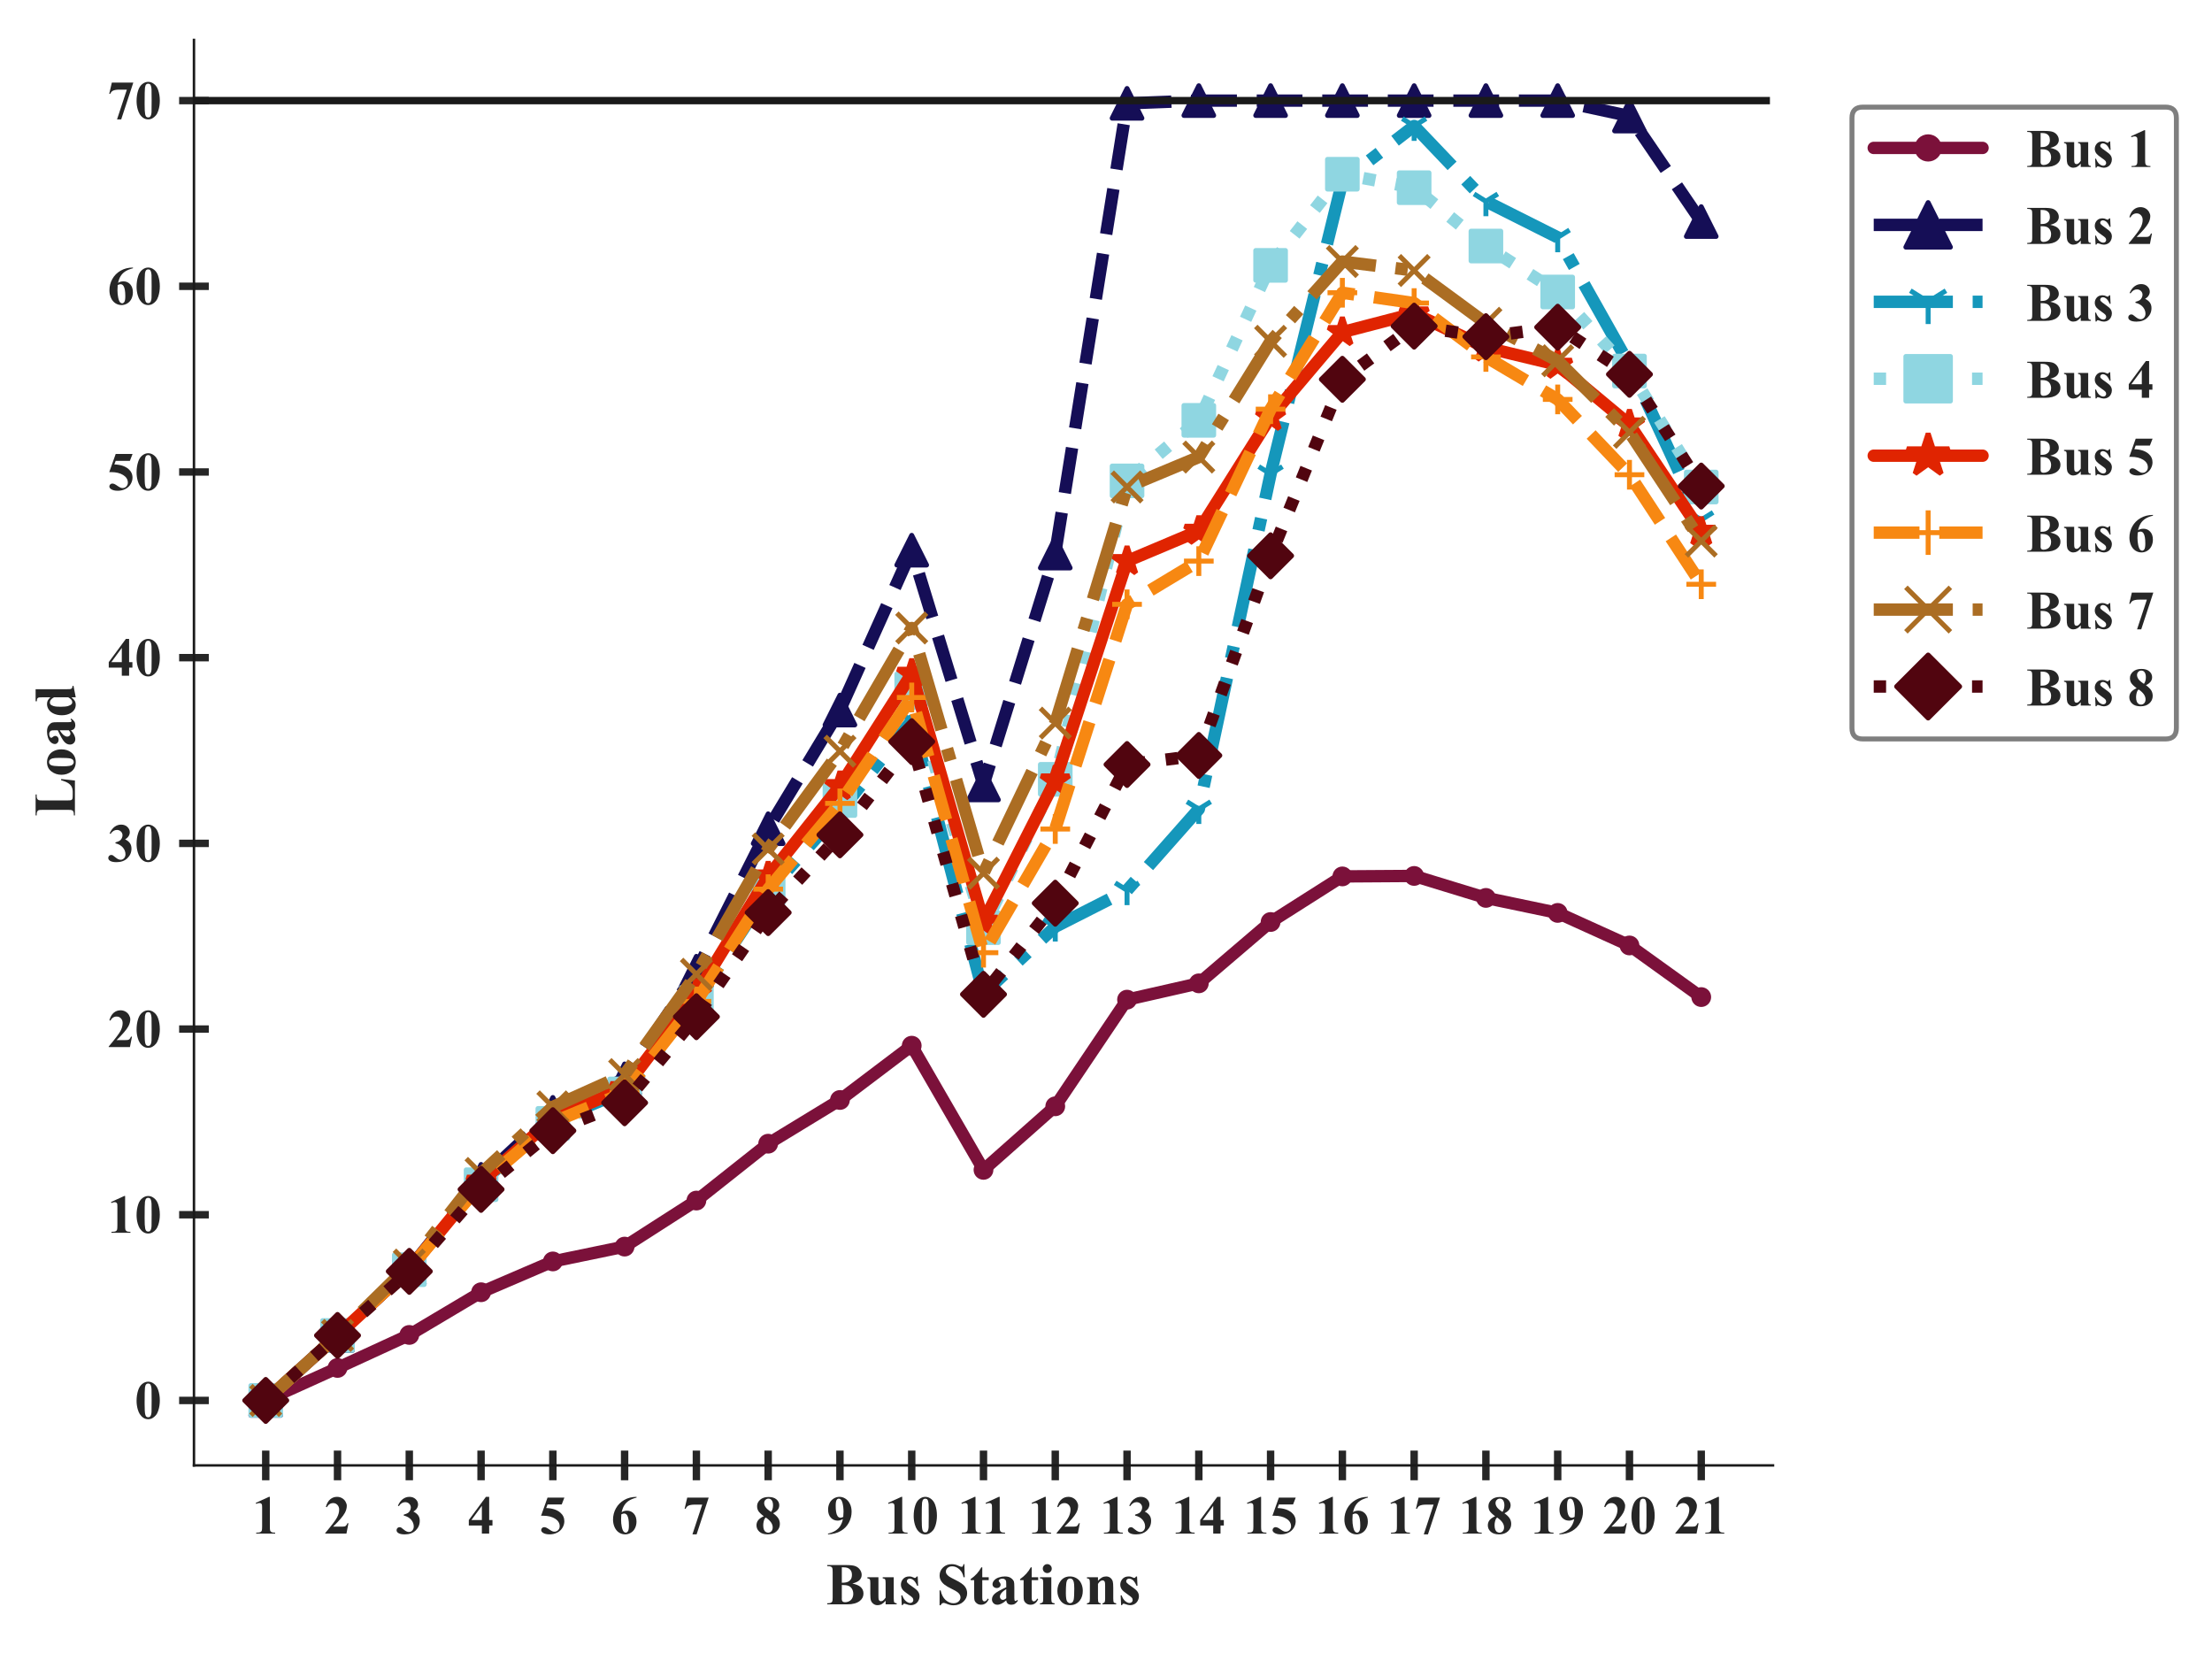 <?xml version="1.0" encoding="utf-8" standalone="no"?>
<!DOCTYPE svg PUBLIC "-//W3C//DTD SVG 1.1//EN"
  "http://www.w3.org/Graphics/SVG/1.1/DTD/svg11.dtd">
<!-- Created with matplotlib (https://matplotlib.org/) -->
<svg height="334.07pt" version="1.1" viewBox="0 0 447.184 334.07" width="447.184pt" xmlns="http://www.w3.org/2000/svg" xmlns:xlink="http://www.w3.org/1999/xlink">
 <defs>
  <style type="text/css">
*{stroke-linecap:butt;stroke-linejoin:round;}
  </style>
 </defs>
 <g id="figure_1">
  <g id="patch_1">
   <path d="M 0 334.07 
L 447.184 334.07 
L 447.184 0 
L 0 0 
z
" style="fill:#ffffff;"/>
  </g>
  <g id="axes_1">
   <g id="patch_2">
    <path d="M 39.213 296.22 
L 358.437 296.22 
L 358.437 7.2 
L 39.213 7.2 
z
" style="fill:#ffffff;"/>
   </g>
   <g id="matplotlib.axis_1">
    <g id="xtick_1">
     <g id="line2d_1">
      <defs>
       <path d="M 0 3 
L 0 -3 
" id="m589c4b0ce5" style="stroke:#262626;stroke-width:1.5;"/>
      </defs>
      <g>
       <use style="fill:#262626;stroke:#262626;stroke-width:1.5;" x="53.723" xlink:href="#m589c4b0ce5" y="296.22"/>
      </g>
     </g>
     <g id="text_1">
      <!-- 1 -->
      <defs>
       <path d="M 32.562 67.578 
L 32.562 13.422 
Q 32.562 7.328 33.094 5.641 
Q 33.641 3.953 35.344 2.875 
Q 37.062 1.812 40.828 1.812 
L 42.328 1.812 
L 42.328 0 
L 7.469 0 
L 7.469 1.812 
L 9.234 1.812 
Q 13.484 1.812 15.281 2.781 
Q 17.094 3.766 17.719 5.469 
Q 18.359 7.172 18.359 13.422 
L 18.359 47.75 
Q 18.359 52.344 17.922 53.484 
Q 17.484 54.641 16.281 55.438 
Q 15.094 56.25 13.531 56.25 
Q 11.031 56.25 7.469 54.688 
L 6.594 56.453 
L 30.953 67.578 
z
" id="TimesNewRomanPS-BoldMT-49"/>
      </defs>
      <g style="fill:#262626;" transform="translate(50.973 310.004)scale(0.11 -0.11)">
       <use xlink:href="#TimesNewRomanPS-BoldMT-49"/>
      </g>
     </g>
    </g>
    <g id="xtick_2">
     <g id="line2d_2">
      <g>
       <use style="fill:#262626;stroke:#262626;stroke-width:1.5;" x="68.233" xlink:href="#m589c4b0ce5" y="296.22"/>
      </g>
     </g>
     <g id="text_2">
      <!-- 2 -->
      <defs>
       <path d="M 41.406 0 
L 2.438 0 
L 2.438 1.078 
Q 20.359 22.406 24.188 29.781 
Q 28.031 37.156 28.031 44.188 
Q 28.031 49.312 24.859 52.703 
Q 21.688 56.109 17.094 56.109 
Q 9.578 56.109 5.422 48.578 
L 3.609 49.219 
Q 6.25 58.594 11.625 63.078 
Q 17 67.578 24.031 67.578 
Q 29.047 67.578 33.203 65.234 
Q 37.359 62.891 39.703 58.812 
Q 42.047 54.734 42.047 51.172 
Q 42.047 44.672 38.422 37.984 
Q 33.5 28.953 16.891 12.797 
L 31.203 12.797 
Q 36.469 12.797 38.062 13.234 
Q 39.656 13.672 40.672 14.719 
Q 41.703 15.766 43.359 19.141 
L 45.125 19.141 
z
" id="TimesNewRomanPS-BoldMT-50"/>
      </defs>
      <g style="fill:#262626;" transform="translate(65.483 310.004)scale(0.11 -0.11)">
       <use xlink:href="#TimesNewRomanPS-BoldMT-50"/>
      </g>
     </g>
    </g>
    <g id="xtick_3">
     <g id="line2d_3">
      <g>
       <use style="fill:#262626;stroke:#262626;stroke-width:1.5;" x="82.744" xlink:href="#m589c4b0ce5" y="296.22"/>
      </g>
     </g>
     <g id="text_3">
      <!-- 3 -->
      <defs>
       <path d="M 14.797 33.203 
L 14.797 34.906 
Q 20.359 36.531 22.5 37.922 
Q 24.656 39.312 26.219 42.156 
Q 27.781 45.016 27.781 47.953 
Q 27.781 52 24.828 54.906 
Q 21.875 57.812 17.484 57.812 
Q 10.641 57.812 5.859 50.594 
L 4.047 51.219 
Q 7.562 59.375 13.062 63.469 
Q 18.562 67.578 25.297 67.578 
Q 32.172 67.578 36.641 63.375 
Q 41.109 59.188 41.109 53.562 
Q 41.109 49.906 39.031 46.5 
Q 36.969 43.109 32.516 40.531 
Q 38.234 37.75 41.234 33.672 
Q 44.234 29.594 44.234 23.438 
Q 44.234 13.094 36.734 5.828 
Q 29.25 -1.422 16.656 -1.422 
Q 8.25 -1.422 4.391 1.375 
Q 1.609 3.328 1.609 6.391 
Q 1.609 8.641 3.219 10.219 
Q 4.828 11.812 6.938 11.812 
Q 8.547 11.812 9.969 11.141 
Q 10.75 10.75 15.5 6.859 
Q 20.266 2.984 24.422 2.984 
Q 28.031 2.984 30.609 5.828 
Q 33.203 8.688 33.203 13.094 
Q 33.203 19.781 28.516 25.422 
Q 23.828 31.062 14.797 33.203 
z
" id="TimesNewRomanPS-BoldMT-51"/>
      </defs>
      <g style="fill:#262626;" transform="translate(79.994 310.004)scale(0.11 -0.11)">
       <use xlink:href="#TimesNewRomanPS-BoldMT-51"/>
      </g>
     </g>
    </g>
    <g id="xtick_4">
     <g id="line2d_4">
      <g>
       <use style="fill:#262626;stroke:#262626;stroke-width:1.5;" x="97.254" xlink:href="#m589c4b0ce5" y="296.22"/>
      </g>
     </g>
     <g id="text_4">
      <!-- 4 -->
      <defs>
       <path d="M 2.484 24.953 
L 33.938 67.578 
L 39.891 67.578 
L 39.891 24.953 
L 45.953 24.953 
L 45.953 14.844 
L 39.891 14.844 
L 39.891 0 
L 26.469 0 
L 26.469 14.844 
L 2.484 14.844 
z
M 7.234 24.953 
L 26.469 24.953 
L 26.469 51.078 
z
" id="TimesNewRomanPS-BoldMT-52"/>
      </defs>
      <g style="fill:#262626;" transform="translate(94.504 310.004)scale(0.11 -0.11)">
       <use xlink:href="#TimesNewRomanPS-BoldMT-52"/>
      </g>
     </g>
    </g>
    <g id="xtick_5">
     <g id="line2d_5">
      <g>
       <use style="fill:#262626;stroke:#262626;stroke-width:1.5;" x="111.764" xlink:href="#m589c4b0ce5" y="296.22"/>
      </g>
     </g>
     <g id="text_5">
      <!-- 5 -->
      <defs>
       <path d="M 15.234 66.219 
L 46.234 66.219 
L 41.312 53.609 
L 15.234 53.609 
L 12.75 47.016 
Q 29.594 46.391 38.672 38.625 
Q 46.141 32.234 46.141 22.703 
Q 46.141 16.609 42.672 10.766 
Q 39.203 4.938 32.906 1.781 
Q 26.609 -1.375 19.094 -1.375 
Q 10.984 -1.375 6.641 1.656 
Q 3.609 3.812 3.609 6.547 
Q 3.609 8.641 5.188 10.25 
Q 6.781 11.859 8.891 11.859 
Q 10.797 11.859 12.75 11.078 
Q 14.703 10.297 19.438 6.984 
Q 22.406 4.938 24.562 4.156 
Q 26.078 3.562 27.984 3.562 
Q 31.984 3.562 34.781 6.484 
Q 37.594 9.422 37.594 13.531 
Q 37.594 22.125 29 27.484 
Q 20.406 32.859 7.328 32.859 
Q 6 32.859 3.375 32.812 
z
" id="TimesNewRomanPS-BoldMT-53"/>
      </defs>
      <g style="fill:#262626;" transform="translate(109.014 310.004)scale(0.11 -0.11)">
       <use xlink:href="#TimesNewRomanPS-BoldMT-53"/>
      </g>
     </g>
    </g>
    <g id="xtick_6">
     <g id="line2d_6">
      <g>
       <use style="fill:#262626;stroke:#262626;stroke-width:1.5;" x="126.274" xlink:href="#m589c4b0ce5" y="296.22"/>
      </g>
     </g>
     <g id="text_6">
      <!-- 6 -->
      <defs>
       <path d="M 46.969 67.578 
L 46.969 66.219 
Q 38.141 63.969 32.781 60.422 
Q 27.438 56.891 24.328 51.828 
Q 21.234 46.781 19.531 39.312 
Q 21.688 40.766 23.094 41.219 
Q 26.266 42.188 29.5 42.188 
Q 36.922 42.188 41.875 36.781 
Q 46.828 31.391 46.828 22.078 
Q 46.828 15.531 44.141 10.062 
Q 41.453 4.594 36.516 1.609 
Q 31.594 -1.375 25.984 -1.375 
Q 19.875 -1.375 14.688 1.969 
Q 9.516 5.328 6.609 11.766 
Q 3.719 18.219 3.719 25.781 
Q 3.719 36.922 9.062 46.516 
Q 14.406 56.109 24.234 61.797 
Q 34.078 67.484 46.969 67.578 
z
M 18.891 35.359 
Q 18.5 28.609 18.5 25.484 
Q 18.5 18.75 19.797 12.453 
Q 21.094 6.156 23.344 3.609 
Q 24.953 1.812 27.156 1.812 
Q 29.391 1.812 31.141 4.422 
Q 32.906 7.031 32.906 15.047 
Q 32.906 28.516 29.641 33.641 
Q 27.547 36.969 23.969 36.969 
Q 22.016 36.969 18.891 35.359 
z
" id="TimesNewRomanPS-BoldMT-54"/>
      </defs>
      <g style="fill:#262626;" transform="translate(123.524 310.004)scale(0.11 -0.11)">
       <use xlink:href="#TimesNewRomanPS-BoldMT-54"/>
      </g>
     </g>
    </g>
    <g id="xtick_7">
     <g id="line2d_7">
      <g>
       <use style="fill:#262626;stroke:#262626;stroke-width:1.5;" x="140.784" xlink:href="#m589c4b0ce5" y="296.22"/>
      </g>
     </g>
     <g id="text_7">
      <!-- 7 -->
      <defs>
       <path d="M 17.719 -1.375 
L 35.75 53.266 
L 22.016 53.266 
Q 13.969 53.266 9.906 51.172 
Q 7.078 49.703 5.219 45.656 
L 3.375 45.656 
L 8.156 66.219 
L 47.609 66.219 
L 25.391 -1.375 
z
" id="TimesNewRomanPS-BoldMT-55"/>
      </defs>
      <g style="fill:#262626;" transform="translate(138.034 310.004)scale(0.11 -0.11)">
       <use xlink:href="#TimesNewRomanPS-BoldMT-55"/>
      </g>
     </g>
    </g>
    <g id="xtick_8">
     <g id="line2d_8">
      <g>
       <use style="fill:#262626;stroke:#262626;stroke-width:1.5;" x="155.295" xlink:href="#m589c4b0ce5" y="296.22"/>
      </g>
     </g>
     <g id="text_8">
      <!-- 8 -->
      <defs>
       <path d="M 34.078 37.406 
Q 41.062 32.281 43.766 27.859 
Q 46.484 23.438 46.484 17.719 
Q 46.484 9.719 40.453 4.172 
Q 34.422 -1.375 24.078 -1.375 
Q 14.266 -1.375 8.891 3.453 
Q 3.516 8.297 3.516 15.281 
Q 3.516 20.609 6.609 24.609 
Q 9.719 28.609 16.938 31.938 
Q 9.078 37.938 6.859 41.75 
Q 4.641 45.562 4.641 50.594 
Q 4.641 57.234 10.281 62.281 
Q 15.922 67.328 25.734 67.328 
Q 35.203 67.328 40.297 62.859 
Q 45.406 58.406 45.406 52.156 
Q 45.406 47.469 42.641 43.875 
Q 39.891 40.281 34.078 37.406 
z
M 30.375 39.891 
Q 32.172 42.328 33.047 45.359 
Q 33.938 48.391 33.938 52 
Q 33.938 58.344 31.203 61.719 
Q 29.156 64.312 25.531 64.312 
Q 22.266 64.312 19.969 61.938 
Q 17.672 59.578 17.672 56.062 
Q 17.672 52.484 20.234 48.656 
Q 22.797 44.828 30.375 39.891 
z
M 20.609 29.594 
Q 19.094 28.219 18.453 27.094 
Q 17.484 25.391 16.703 22.109 
Q 15.922 18.844 15.922 15.281 
Q 15.922 10.688 17.094 7.594 
Q 18.266 4.5 20.438 3.125 
Q 22.609 1.766 24.906 1.766 
Q 28.469 1.766 30.906 4.375 
Q 33.344 6.984 33.344 11.531 
Q 33.344 21 20.609 29.594 
z
" id="TimesNewRomanPS-BoldMT-56"/>
      </defs>
      <g style="fill:#262626;" transform="translate(152.545 310.004)scale(0.11 -0.11)">
       <use xlink:href="#TimesNewRomanPS-BoldMT-56"/>
      </g>
     </g>
    </g>
    <g id="xtick_9">
     <g id="line2d_9">
      <g>
       <use style="fill:#262626;stroke:#262626;stroke-width:1.5;" x="169.805" xlink:href="#m589c4b0ce5" y="296.22"/>
      </g>
     </g>
     <g id="text_9">
      <!-- 9 -->
      <defs>
       <path d="M 3.078 -1.375 
L 3.078 0 
Q 11.188 1.859 16.828 5.469 
Q 22.469 9.078 25.75 14.406 
Q 29.047 19.734 30.375 26.656 
Q 27.344 25.094 25.219 24.484 
Q 23.094 23.875 20.75 23.875 
Q 13.234 23.875 8.219 29.297 
Q 3.219 34.719 3.219 44.141 
Q 3.219 50.688 5.922 56.125 
Q 8.641 61.578 13.672 64.578 
Q 18.703 67.578 24.125 67.578 
Q 29.938 67.578 35.109 64.25 
Q 40.281 60.938 43.359 54.641 
Q 46.438 48.344 46.438 40.281 
Q 46.438 29.828 41.422 20.25 
Q 36.422 10.688 26.516 4.906 
Q 16.609 -0.875 3.078 -1.375 
z
M 31.109 30.766 
Q 31.594 36.234 31.594 40.375 
Q 31.594 49.266 29.547 56.938 
Q 28.375 61.188 26.078 63.188 
Q 24.859 64.266 22.906 64.266 
Q 20.453 64.266 19.094 62.156 
Q 17.188 59.281 17.188 51.172 
Q 17.188 37.641 20.406 32.516 
Q 22.516 29.203 26.078 29.203 
Q 27.984 29.203 31.109 30.766 
z
" id="TimesNewRomanPS-BoldMT-57"/>
      </defs>
      <g style="fill:#262626;" transform="translate(167.055 310.004)scale(0.11 -0.11)">
       <use xlink:href="#TimesNewRomanPS-BoldMT-57"/>
      </g>
     </g>
    </g>
    <g id="xtick_10">
     <g id="line2d_10">
      <g>
       <use style="fill:#262626;stroke:#262626;stroke-width:1.5;" x="184.315" xlink:href="#m589c4b0ce5" y="296.22"/>
      </g>
     </g>
     <g id="text_10">
      <!-- 10 -->
      <defs>
       <path d="M 46.344 33.109 
Q 46.344 23.188 43.562 14.594 
Q 41.891 9.328 39.078 5.953 
Q 36.281 2.594 32.719 0.609 
Q 29.156 -1.375 24.953 -1.375 
Q 20.172 -1.375 16.312 1.062 
Q 12.453 3.516 9.469 8.062 
Q 7.328 11.375 5.719 16.891 
Q 3.609 24.359 3.609 32.328 
Q 3.609 43.109 6.641 52.156 
Q 9.125 59.625 14.203 63.594 
Q 19.281 67.578 24.953 67.578 
Q 30.719 67.578 35.719 63.641 
Q 40.719 59.719 43.062 53.078 
Q 46.344 43.953 46.344 33.109 
z
M 31.297 33.203 
Q 31.297 50.594 31.109 53.469 
Q 30.609 60.25 28.766 62.641 
Q 27.547 64.203 24.812 64.203 
Q 22.703 64.203 21.484 63.031 
Q 19.672 61.328 19.031 57 
Q 18.406 52.688 18.406 26.859 
Q 18.406 12.797 19.391 8.016 
Q 20.125 4.547 21.484 3.375 
Q 22.859 2.203 25.094 2.203 
Q 27.547 2.203 28.766 3.766 
Q 30.812 6.5 31.109 12.203 
z
" id="TimesNewRomanPS-BoldMT-48"/>
      </defs>
      <g style="fill:#262626;" transform="translate(178.815 310.004)scale(0.11 -0.11)">
       <use xlink:href="#TimesNewRomanPS-BoldMT-49"/>
       <use x="50" xlink:href="#TimesNewRomanPS-BoldMT-48"/>
      </g>
     </g>
    </g>
    <g id="xtick_11">
     <g id="line2d_11">
      <g>
       <use style="fill:#262626;stroke:#262626;stroke-width:1.5;" x="198.825" xlink:href="#m589c4b0ce5" y="296.22"/>
      </g>
     </g>
     <g id="text_11">
      <!-- 11 -->
      <g style="fill:#262626;" transform="translate(193.628 310.004)scale(0.11 -0.11)">
       <use xlink:href="#TimesNewRomanPS-BoldMT-49"/>
       <use x="44.5" xlink:href="#TimesNewRomanPS-BoldMT-49"/>
      </g>
     </g>
    </g>
    <g id="xtick_12">
     <g id="line2d_12">
      <g>
       <use style="fill:#262626;stroke:#262626;stroke-width:1.5;" x="213.335" xlink:href="#m589c4b0ce5" y="296.22"/>
      </g>
     </g>
     <g id="text_12">
      <!-- 12 -->
      <g style="fill:#262626;" transform="translate(207.835 310.004)scale(0.11 -0.11)">
       <use xlink:href="#TimesNewRomanPS-BoldMT-49"/>
       <use x="50" xlink:href="#TimesNewRomanPS-BoldMT-50"/>
      </g>
     </g>
    </g>
    <g id="xtick_13">
     <g id="line2d_13">
      <g>
       <use style="fill:#262626;stroke:#262626;stroke-width:1.5;" x="227.845" xlink:href="#m589c4b0ce5" y="296.22"/>
      </g>
     </g>
     <g id="text_13">
      <!-- 13 -->
      <g style="fill:#262626;" transform="translate(222.345 310.004)scale(0.11 -0.11)">
       <use xlink:href="#TimesNewRomanPS-BoldMT-49"/>
       <use x="50" xlink:href="#TimesNewRomanPS-BoldMT-51"/>
      </g>
     </g>
    </g>
    <g id="xtick_14">
     <g id="line2d_14">
      <g>
       <use style="fill:#262626;stroke:#262626;stroke-width:1.5;" x="242.356" xlink:href="#m589c4b0ce5" y="296.22"/>
      </g>
     </g>
     <g id="text_14">
      <!-- 14 -->
      <g style="fill:#262626;" transform="translate(236.856 310.004)scale(0.11 -0.11)">
       <use xlink:href="#TimesNewRomanPS-BoldMT-49"/>
       <use x="50" xlink:href="#TimesNewRomanPS-BoldMT-52"/>
      </g>
     </g>
    </g>
    <g id="xtick_15">
     <g id="line2d_15">
      <g>
       <use style="fill:#262626;stroke:#262626;stroke-width:1.5;" x="256.866" xlink:href="#m589c4b0ce5" y="296.22"/>
      </g>
     </g>
     <g id="text_15">
      <!-- 15 -->
      <g style="fill:#262626;" transform="translate(251.366 310.004)scale(0.11 -0.11)">
       <use xlink:href="#TimesNewRomanPS-BoldMT-49"/>
       <use x="50" xlink:href="#TimesNewRomanPS-BoldMT-53"/>
      </g>
     </g>
    </g>
    <g id="xtick_16">
     <g id="line2d_16">
      <g>
       <use style="fill:#262626;stroke:#262626;stroke-width:1.5;" x="271.376" xlink:href="#m589c4b0ce5" y="296.22"/>
      </g>
     </g>
     <g id="text_16">
      <!-- 16 -->
      <g style="fill:#262626;" transform="translate(265.876 310.004)scale(0.11 -0.11)">
       <use xlink:href="#TimesNewRomanPS-BoldMT-49"/>
       <use x="50" xlink:href="#TimesNewRomanPS-BoldMT-54"/>
      </g>
     </g>
    </g>
    <g id="xtick_17">
     <g id="line2d_17">
      <g>
       <use style="fill:#262626;stroke:#262626;stroke-width:1.5;" x="285.886" xlink:href="#m589c4b0ce5" y="296.22"/>
      </g>
     </g>
     <g id="text_17">
      <!-- 17 -->
      <g style="fill:#262626;" transform="translate(280.386 310.004)scale(0.11 -0.11)">
       <use xlink:href="#TimesNewRomanPS-BoldMT-49"/>
       <use x="50" xlink:href="#TimesNewRomanPS-BoldMT-55"/>
      </g>
     </g>
    </g>
    <g id="xtick_18">
     <g id="line2d_18">
      <g>
       <use style="fill:#262626;stroke:#262626;stroke-width:1.5;" x="300.396" xlink:href="#m589c4b0ce5" y="296.22"/>
      </g>
     </g>
     <g id="text_18">
      <!-- 18 -->
      <g style="fill:#262626;" transform="translate(294.896 310.004)scale(0.11 -0.11)">
       <use xlink:href="#TimesNewRomanPS-BoldMT-49"/>
       <use x="50" xlink:href="#TimesNewRomanPS-BoldMT-56"/>
      </g>
     </g>
    </g>
    <g id="xtick_19">
     <g id="line2d_19">
      <g>
       <use style="fill:#262626;stroke:#262626;stroke-width:1.5;" x="314.907" xlink:href="#m589c4b0ce5" y="296.22"/>
      </g>
     </g>
     <g id="text_19">
      <!-- 19 -->
      <g style="fill:#262626;" transform="translate(309.407 310.004)scale(0.11 -0.11)">
       <use xlink:href="#TimesNewRomanPS-BoldMT-49"/>
       <use x="50" xlink:href="#TimesNewRomanPS-BoldMT-57"/>
      </g>
     </g>
    </g>
    <g id="xtick_20">
     <g id="line2d_20">
      <g>
       <use style="fill:#262626;stroke:#262626;stroke-width:1.5;" x="329.417" xlink:href="#m589c4b0ce5" y="296.22"/>
      </g>
     </g>
     <g id="text_20">
      <!-- 20 -->
      <g style="fill:#262626;" transform="translate(323.917 310.004)scale(0.11 -0.11)">
       <use xlink:href="#TimesNewRomanPS-BoldMT-50"/>
       <use x="50" xlink:href="#TimesNewRomanPS-BoldMT-48"/>
      </g>
     </g>
    </g>
    <g id="xtick_21">
     <g id="line2d_21">
      <g>
       <use style="fill:#262626;stroke:#262626;stroke-width:1.5;" x="343.927" xlink:href="#m589c4b0ce5" y="296.22"/>
      </g>
     </g>
     <g id="text_21">
      <!-- 21 -->
      <g style="fill:#262626;" transform="translate(338.427 310.004)scale(0.11 -0.11)">
       <use xlink:href="#TimesNewRomanPS-BoldMT-50"/>
       <use x="50" xlink:href="#TimesNewRomanPS-BoldMT-49"/>
      </g>
     </g>
    </g>
    <g id="text_22">
     <!-- Bus Stations -->
     <defs>
      <path d="M 44.484 35.109 
Q 53.906 32.906 57.719 29.781 
Q 63.188 25.344 63.188 18.266 
Q 63.188 10.797 57.172 5.906 
Q 49.812 0 35.75 0 
L 2.094 0 
L 2.094 1.812 
Q 6.688 1.812 8.328 2.656 
Q 9.969 3.516 10.625 4.875 
Q 11.281 6.25 11.281 11.625 
L 11.281 54.594 
Q 11.281 59.969 10.625 61.359 
Q 9.969 62.75 8.297 63.578 
Q 6.641 64.406 2.094 64.406 
L 2.094 66.219 
L 33.844 66.219 
Q 45.219 66.219 49.953 64.188 
Q 54.688 62.156 57.422 58.125 
Q 60.156 54.109 60.156 49.562 
Q 60.156 44.781 56.688 41.047 
Q 53.219 37.312 44.484 35.109 
z
M 26.703 36.422 
Q 33.641 36.422 36.938 37.984 
Q 40.234 39.547 41.984 42.375 
Q 43.75 45.219 43.75 49.609 
Q 43.75 54 42.016 56.812 
Q 40.281 59.625 37.062 61.078 
Q 33.844 62.547 26.703 62.5 
z
M 26.703 32.625 
L 26.703 11.375 
L 26.656 8.938 
Q 26.656 6.297 28 4.953 
Q 29.344 3.609 31.984 3.609 
Q 35.891 3.609 39.188 5.344 
Q 42.484 7.078 44.234 10.375 
Q 46 13.672 46 17.719 
Q 46 22.359 43.844 26.047 
Q 41.703 29.734 37.938 31.203 
Q 34.188 32.672 26.703 32.625 
z
" id="TimesNewRomanPS-BoldMT-66"/>
      <path d="M 47.469 45.656 
L 47.469 9.906 
Q 47.469 4.688 48.438 3.391 
Q 49.422 2.094 52.391 1.766 
L 52.391 0 
L 33.797 0 
L 33.797 6.109 
Q 30.516 2.203 27.234 0.406 
Q 23.969 -1.375 19.922 -1.375 
Q 16.062 -1.375 13.062 1 
Q 10.062 3.375 9.031 6.547 
Q 8.016 9.719 8.016 17.625 
L 8.016 35.75 
Q 8.016 40.922 7.062 42.188 
Q 6.109 43.453 3.078 43.844 
L 3.078 45.656 
L 21.688 45.656 
L 21.688 14.453 
Q 21.688 9.578 22.141 8.156 
Q 22.609 6.734 23.609 6 
Q 24.609 5.281 25.922 5.281 
Q 27.688 5.281 29.109 6.203 
Q 31.062 7.469 33.797 11.328 
L 33.797 35.75 
Q 33.797 40.922 32.844 42.188 
Q 31.891 43.453 28.859 43.844 
L 28.859 45.656 
z
" id="TimesNewRomanPS-BoldMT-117"/>
      <path d="M 32.234 46.922 
L 32.953 31.344 
L 31.297 31.344 
Q 28.328 38.281 25.125 40.812 
Q 21.922 43.359 18.75 43.359 
Q 16.75 43.359 15.328 42.016 
Q 13.922 40.672 13.922 38.922 
Q 13.922 37.594 14.891 36.375 
Q 16.453 34.375 23.625 29.516 
Q 30.812 24.656 33.078 21.266 
Q 35.359 17.875 35.359 13.672 
Q 35.359 9.859 33.453 6.203 
Q 31.547 2.547 28.078 0.578 
Q 24.609 -1.375 20.406 -1.375 
Q 17.141 -1.375 11.672 0.688 
Q 10.203 1.219 9.672 1.219 
Q 8.062 1.219 6.984 -1.219 
L 5.375 -1.219 
L 4.594 15.188 
L 6.25 15.188 
Q 8.453 8.734 12.281 5.516 
Q 16.109 2.297 19.531 2.297 
Q 21.875 2.297 23.359 3.734 
Q 24.859 5.172 24.859 7.234 
Q 24.859 9.578 23.391 11.281 
Q 21.922 12.984 16.844 16.453 
Q 9.375 21.625 7.172 24.359 
Q 3.953 28.375 3.953 33.203 
Q 3.953 38.484 7.594 42.75 
Q 11.234 47.016 18.109 47.016 
Q 21.828 47.016 25.297 45.219 
Q 26.609 44.484 27.438 44.484 
Q 28.328 44.484 28.859 44.844 
Q 29.391 45.219 30.562 46.922 
z
" id="TimesNewRomanPS-BoldMT-115"/>
      <path id="TimesNewRomanPS-BoldMT-32"/>
      <path d="M 46.969 67.719 
L 47.516 45.656 
L 45.516 45.656 
Q 44.094 53.953 38.547 59 
Q 33.016 64.062 26.562 64.062 
Q 21.578 64.062 18.672 61.391 
Q 15.766 58.734 15.766 55.281 
Q 15.766 53.078 16.797 51.375 
Q 18.219 49.078 21.344 46.828 
Q 23.641 45.219 31.938 41.109 
Q 43.562 35.406 47.609 30.328 
Q 51.609 25.25 51.609 18.703 
Q 51.609 10.406 45.141 4.422 
Q 38.672 -1.562 28.719 -1.562 
Q 25.594 -1.562 22.797 -0.922 
Q 20.016 -0.297 15.828 1.469 
Q 13.484 2.438 11.969 2.438 
Q 10.688 2.438 9.266 1.453 
Q 7.859 0.484 6.984 -1.516 
L 5.172 -1.516 
L 5.172 23.484 
L 6.984 23.484 
Q 9.125 12.938 15.25 7.391 
Q 21.391 1.859 28.469 1.859 
Q 33.938 1.859 37.188 4.828 
Q 40.438 7.812 40.438 11.766 
Q 40.438 14.109 39.188 16.297 
Q 37.938 18.5 35.391 20.484 
Q 32.859 22.469 26.422 25.641 
Q 17.391 30.078 13.422 33.203 
Q 9.469 36.328 7.344 40.188 
Q 5.219 44.047 5.219 48.688 
Q 5.219 56.594 11.031 62.156 
Q 16.844 67.719 25.688 67.719 
Q 28.906 67.719 31.938 66.938 
Q 34.234 66.359 37.531 64.766 
Q 40.828 63.188 42.141 63.188 
Q 43.406 63.188 44.141 63.969 
Q 44.875 64.75 45.516 67.719 
z
" id="TimesNewRomanPS-BoldMT-83"/>
      <path d="M 21.484 62.359 
L 21.484 45.656 
L 32.328 45.656 
L 32.328 40.828 
L 21.484 40.828 
L 21.484 12.641 
Q 21.484 8.688 21.844 7.531 
Q 22.219 6.391 23.141 5.688 
Q 24.078 4.984 24.859 4.984 
Q 28.031 4.984 30.859 9.812 
L 32.328 8.734 
Q 28.375 -0.641 19.484 -0.641 
Q 15.141 -0.641 12.125 1.781 
Q 9.125 4.203 8.297 7.172 
Q 7.812 8.844 7.812 16.156 
L 7.812 40.828 
L 1.859 40.828 
L 1.859 42.531 
Q 8.016 46.875 12.328 51.656 
Q 16.656 56.453 19.875 62.359 
z
" id="TimesNewRomanPS-BoldMT-116"/>
      <path d="M 28.562 6.734 
Q 20.219 -0.641 13.578 -0.641 
Q 9.672 -0.641 7.078 1.922 
Q 4.5 4.5 4.5 8.344 
Q 4.5 13.578 8.984 17.75 
Q 13.484 21.922 28.562 28.859 
L 28.562 33.453 
Q 28.562 38.625 28 39.969 
Q 27.438 41.312 25.875 42.312 
Q 24.312 43.312 22.359 43.312 
Q 19.188 43.312 17.141 41.891 
Q 15.875 41.016 15.875 39.844 
Q 15.875 38.812 17.234 37.312 
Q 19.094 35.203 19.094 33.25 
Q 19.094 30.859 17.312 29.172 
Q 15.531 27.484 12.641 27.484 
Q 9.578 27.484 7.5 29.344 
Q 5.422 31.203 5.422 33.688 
Q 5.422 37.203 8.203 40.406 
Q 10.984 43.609 15.969 45.312 
Q 20.953 47.016 26.312 47.016 
Q 32.812 47.016 36.594 44.25 
Q 40.375 41.5 41.5 38.281 
Q 42.188 36.234 42.188 28.859 
L 42.188 11.141 
Q 42.188 8.016 42.422 7.203 
Q 42.672 6.391 43.156 6 
Q 43.656 5.609 44.281 5.609 
Q 45.562 5.609 46.875 7.422 
L 48.344 6.25 
Q 45.906 2.641 43.281 1 
Q 40.672 -0.641 37.359 -0.641 
Q 33.453 -0.641 31.25 1.188 
Q 29.047 3.031 28.562 6.734 
z
M 28.562 10.297 
L 28.562 25.594 
Q 22.656 22.125 19.781 18.172 
Q 17.875 15.531 17.875 12.844 
Q 17.875 10.594 19.484 8.891 
Q 20.703 7.562 22.906 7.562 
Q 25.344 7.562 28.562 10.297 
z
" id="TimesNewRomanPS-BoldMT-97"/>
      <path d="M 14.359 67.781 
Q 17.531 67.781 19.719 65.547 
Q 21.922 63.328 21.922 60.203 
Q 21.922 57.078 19.703 54.875 
Q 17.484 52.688 14.359 52.688 
Q 11.234 52.688 9.031 54.875 
Q 6.844 57.078 6.844 60.203 
Q 6.844 63.328 9.031 65.547 
Q 11.234 67.781 14.359 67.781 
z
M 21.188 45.656 
L 21.188 9.469 
Q 21.188 4.641 22.312 3.297 
Q 23.438 1.953 26.703 1.766 
L 26.703 0 
L 2.047 0 
L 2.047 1.766 
Q 5.078 1.859 6.547 3.516 
Q 7.516 4.641 7.516 9.469 
L 7.516 36.141 
Q 7.516 40.969 6.391 42.312 
Q 5.281 43.656 2.047 43.844 
L 2.047 45.656 
z
" id="TimesNewRomanPS-BoldMT-105"/>
      <path d="M 24.906 47.016 
Q 30.859 47.016 35.984 43.938 
Q 41.109 40.875 43.766 35.203 
Q 46.438 29.547 46.438 22.797 
Q 46.438 13.094 41.5 6.547 
Q 35.547 -1.375 25.047 -1.375 
Q 14.75 -1.375 9.172 5.859 
Q 3.609 13.094 3.609 22.609 
Q 3.609 32.422 9.297 39.719 
Q 14.984 47.016 24.906 47.016 
z
M 25.094 43.562 
Q 22.609 43.562 20.828 41.672 
Q 19.047 39.797 18.484 34.25 
Q 17.922 28.719 17.922 18.844 
Q 17.922 13.625 18.609 9.078 
Q 19.141 5.609 20.891 3.797 
Q 22.656 2 24.906 2 
Q 27.094 2 28.562 3.219 
Q 30.469 4.891 31.109 7.859 
Q 32.078 12.5 32.078 26.609 
Q 32.078 34.906 31.141 38 
Q 30.219 41.109 28.422 42.531 
Q 27.156 43.562 25.094 43.562 
z
" id="TimesNewRomanPS-BoldMT-111"/>
      <path d="M 22.016 45.656 
L 22.016 39.75 
Q 25.531 43.562 28.75 45.281 
Q 31.984 47.016 35.688 47.016 
Q 40.141 47.016 43.062 44.547 
Q 46 42.094 46.969 38.422 
Q 47.75 35.641 47.75 27.734 
L 47.75 9.969 
Q 47.75 4.688 48.703 3.391 
Q 49.656 2.094 52.688 1.766 
L 52.688 0 
L 29.594 0 
L 29.594 1.766 
Q 32.172 2.094 33.297 3.906 
Q 34.078 5.125 34.078 9.969 
L 34.078 30.281 
Q 34.078 35.891 33.641 37.344 
Q 33.203 38.812 32.156 39.625 
Q 31.109 40.438 29.828 40.438 
Q 25.641 40.438 22.016 34.422 
L 22.016 9.969 
Q 22.016 4.828 22.969 3.453 
Q 23.922 2.094 26.516 1.766 
L 26.516 0 
L 3.422 0 
L 3.422 1.766 
Q 6.297 2.047 7.516 3.609 
Q 8.344 4.688 8.344 9.969 
L 8.344 35.75 
Q 8.344 40.922 7.391 42.188 
Q 6.453 43.453 3.422 43.844 
L 3.422 45.656 
z
" id="TimesNewRomanPS-BoldMT-110"/>
     </defs>
     <g style="fill:#262626;" transform="translate(166.98 324.303)scale(0.12 -0.12)">
      <use xlink:href="#TimesNewRomanPS-BoldMT-66"/>
      <use x="66.699" xlink:href="#TimesNewRomanPS-BoldMT-117"/>
      <use x="122.314" xlink:href="#TimesNewRomanPS-BoldMT-115"/>
      <use x="161.23" xlink:href="#TimesNewRomanPS-BoldMT-32"/>
      <use x="186.23" xlink:href="#TimesNewRomanPS-BoldMT-83"/>
      <use x="241.846" xlink:href="#TimesNewRomanPS-BoldMT-116"/>
      <use x="275.146" xlink:href="#TimesNewRomanPS-BoldMT-97"/>
      <use x="325.146" xlink:href="#TimesNewRomanPS-BoldMT-116"/>
      <use x="358.447" xlink:href="#TimesNewRomanPS-BoldMT-105"/>
      <use x="386.23" xlink:href="#TimesNewRomanPS-BoldMT-111"/>
      <use x="436.23" xlink:href="#TimesNewRomanPS-BoldMT-110"/>
      <use x="491.846" xlink:href="#TimesNewRomanPS-BoldMT-115"/>
     </g>
    </g>
   </g>
   <g id="matplotlib.axis_2">
    <g id="ytick_1">
     <g id="line2d_22">
      <defs>
       <path d="M 3 0 
L -3 -0 
" id="m7df1acfb99" style="stroke:#262626;stroke-width:1.5;"/>
      </defs>
      <g>
       <use style="fill:#262626;stroke:#262626;stroke-width:1.5;" x="39.213" xlink:href="#m7df1acfb99" y="283.083"/>
      </g>
     </g>
     <g id="text_23">
      <!-- 0 -->
      <g style="fill:#262626;" transform="translate(27.213 286.725)scale(0.11 -0.11)">
       <use xlink:href="#TimesNewRomanPS-BoldMT-48"/>
      </g>
     </g>
    </g>
    <g id="ytick_2">
     <g id="line2d_23">
      <g>
       <use style="fill:#262626;stroke:#262626;stroke-width:1.5;" x="39.213" xlink:href="#m7df1acfb99" y="245.548"/>
      </g>
     </g>
     <g id="text_24">
      <!-- 10 -->
      <g style="fill:#262626;" transform="translate(21.713 249.19)scale(0.11 -0.11)">
       <use xlink:href="#TimesNewRomanPS-BoldMT-49"/>
       <use x="50" xlink:href="#TimesNewRomanPS-BoldMT-48"/>
      </g>
     </g>
    </g>
    <g id="ytick_3">
     <g id="line2d_24">
      <g>
       <use style="fill:#262626;stroke:#262626;stroke-width:1.5;" x="39.213" xlink:href="#m7df1acfb99" y="208.013"/>
      </g>
     </g>
     <g id="text_25">
      <!-- 20 -->
      <g style="fill:#262626;" transform="translate(21.713 211.655)scale(0.11 -0.11)">
       <use xlink:href="#TimesNewRomanPS-BoldMT-50"/>
       <use x="50" xlink:href="#TimesNewRomanPS-BoldMT-48"/>
      </g>
     </g>
    </g>
    <g id="ytick_4">
     <g id="line2d_25">
      <g>
       <use style="fill:#262626;stroke:#262626;stroke-width:1.5;" x="39.213" xlink:href="#m7df1acfb99" y="170.478"/>
      </g>
     </g>
     <g id="text_26">
      <!-- 30 -->
      <g style="fill:#262626;" transform="translate(21.713 174.12)scale(0.11 -0.11)">
       <use xlink:href="#TimesNewRomanPS-BoldMT-51"/>
       <use x="50" xlink:href="#TimesNewRomanPS-BoldMT-48"/>
      </g>
     </g>
    </g>
    <g id="ytick_5">
     <g id="line2d_26">
      <g>
       <use style="fill:#262626;stroke:#262626;stroke-width:1.5;" x="39.213" xlink:href="#m7df1acfb99" y="132.942"/>
      </g>
     </g>
     <g id="text_27">
      <!-- 40 -->
      <g style="fill:#262626;" transform="translate(21.713 136.584)scale(0.11 -0.11)">
       <use xlink:href="#TimesNewRomanPS-BoldMT-52"/>
       <use x="50" xlink:href="#TimesNewRomanPS-BoldMT-48"/>
      </g>
     </g>
    </g>
    <g id="ytick_6">
     <g id="line2d_27">
      <g>
       <use style="fill:#262626;stroke:#262626;stroke-width:1.5;" x="39.213" xlink:href="#m7df1acfb99" y="95.407"/>
      </g>
     </g>
     <g id="text_28">
      <!-- 50 -->
      <g style="fill:#262626;" transform="translate(21.713 99.049)scale(0.11 -0.11)">
       <use xlink:href="#TimesNewRomanPS-BoldMT-53"/>
       <use x="50" xlink:href="#TimesNewRomanPS-BoldMT-48"/>
      </g>
     </g>
    </g>
    <g id="ytick_7">
     <g id="line2d_28">
      <g>
       <use style="fill:#262626;stroke:#262626;stroke-width:1.5;" x="39.213" xlink:href="#m7df1acfb99" y="57.872"/>
      </g>
     </g>
     <g id="text_29">
      <!-- 60 -->
      <g style="fill:#262626;" transform="translate(21.713 61.514)scale(0.11 -0.11)">
       <use xlink:href="#TimesNewRomanPS-BoldMT-54"/>
       <use x="50" xlink:href="#TimesNewRomanPS-BoldMT-48"/>
      </g>
     </g>
    </g>
    <g id="ytick_8">
     <g id="line2d_29">
      <g>
       <use style="fill:#262626;stroke:#262626;stroke-width:1.5;" x="39.213" xlink:href="#m7df1acfb99" y="20.337"/>
      </g>
     </g>
     <g id="text_30">
      <!-- 70 -->
      <g style="fill:#262626;" transform="translate(21.713 23.979)scale(0.11 -0.11)">
       <use xlink:href="#TimesNewRomanPS-BoldMT-55"/>
       <use x="50" xlink:href="#TimesNewRomanPS-BoldMT-48"/>
      </g>
     </g>
    </g>
    <g id="text_31">
     <!-- Load -->
     <defs>
      <path d="M 63.141 23.25 
L 60.641 0 
L 1.859 0 
L 1.859 1.812 
L 4.047 1.812 
Q 6.938 1.812 8.688 2.828 
Q 9.969 3.516 10.641 5.172 
Q 11.188 6.344 11.188 11.328 
L 11.188 54.891 
Q 11.188 59.969 10.641 61.234 
Q 10.109 62.5 8.469 63.453 
Q 6.844 64.406 4.047 64.406 
L 1.859 64.406 
L 1.859 66.219 
L 37.156 66.219 
L 37.156 64.406 
L 34.281 64.406 
Q 31.391 64.406 29.641 63.375 
Q 28.375 62.703 27.641 61.031 
Q 27.094 59.859 27.094 54.891 
L 27.094 12.703 
Q 27.094 7.625 27.672 6.219 
Q 28.266 4.828 29.984 4.156 
Q 31.203 3.719 35.891 3.719 
L 41.406 3.719 
Q 46.688 3.719 50.203 5.562 
Q 53.719 7.422 56.281 11.422 
Q 58.844 15.438 61.141 23.25 
z
" id="TimesNewRomanPS-BoldMT-76"/>
      <path d="M 47.75 66.219 
L 47.75 13.672 
Q 47.75 8.344 48.047 7.375 
Q 48.438 5.766 49.531 4.984 
Q 50.641 4.203 53.375 4 
L 53.375 2.391 
L 34.078 -1.375 
L 34.078 5.859 
Q 30.609 1.656 27.906 0.141 
Q 25.203 -1.375 21.781 -1.375 
Q 13.031 -1.375 7.953 6.453 
Q 3.859 12.797 3.859 22.016 
Q 3.859 29.391 6.391 35.219 
Q 8.938 41.062 13.359 44.031 
Q 17.781 47.016 22.859 47.016 
Q 26.125 47.016 28.656 45.75 
Q 31.203 44.484 34.078 41.312 
L 34.078 55.078 
Q 34.078 60.297 33.641 61.375 
Q 33.062 62.797 31.891 63.469 
Q 30.719 64.156 27.484 64.156 
L 27.484 66.219 
z
M 34.078 35.25 
Q 30.469 42.188 25.25 42.188 
Q 23.438 42.188 22.266 41.219 
Q 20.453 39.703 19.312 35.891 
Q 18.172 32.078 18.172 24.219 
Q 18.172 15.578 19.438 11.422 
Q 20.703 7.281 22.906 5.422 
Q 24.031 4.5 25.984 4.5 
Q 30.281 4.5 34.078 11.234 
z
" id="TimesNewRomanPS-BoldMT-100"/>
     </defs>
     <g style="fill:#262626;" transform="translate(15.146 165.049)rotate(-90)scale(0.12 -0.12)">
      <use xlink:href="#TimesNewRomanPS-BoldMT-76"/>
      <use x="66.699" xlink:href="#TimesNewRomanPS-BoldMT-111"/>
      <use x="116.699" xlink:href="#TimesNewRomanPS-BoldMT-97"/>
      <use x="166.699" xlink:href="#TimesNewRomanPS-BoldMT-100"/>
     </g>
    </g>
   </g>
   <g id="line2d_30">
    <path clip-path="url(#p27eb87f679)" d="M 53.723 283.083 
L 68.233 276.514 
L 82.744 269.841 
L 97.254 261.213 
L 111.764 254.984 
L 126.274 251.986 
L 140.784 242.68 
L 155.295 231.185 
L 169.805 222.349 
L 184.315 211.375 
L 198.825 236.477 
L 213.335 223.626 
L 227.845 202.07 
L 242.356 198.772 
L 256.866 186.374 
L 271.376 177.156 
L 285.886 177.061 
L 300.396 181.502 
L 314.907 184.535 
L 329.417 191.113 
L 343.927 201.548 
" style="fill:none;stroke:#7b113a;stroke-linecap:round;stroke-width:2.5;"/>
    <defs>
     <path d="M 0 1.5 
C 0.398 1.5 0.779 1.342 1.061 1.061 
C 1.342 0.779 1.5 0.398 1.5 0 
C 1.5 -0.398 1.342 -0.779 1.061 -1.061 
C 0.779 -1.342 0.398 -1.5 0 -1.5 
C -0.398 -1.5 -0.779 -1.342 -1.061 -1.061 
C -1.342 -0.779 -1.5 -0.398 -1.5 0 
C -1.5 0.398 -1.342 0.779 -1.061 1.061 
C -0.779 1.342 -0.398 1.5 0 1.5 
z
" id="m721c6c3f07" style="stroke:#7b113a;"/>
    </defs>
    <g clip-path="url(#p27eb87f679)">
     <use style="fill:#7b113a;stroke:#7b113a;" x="53.723" xlink:href="#m721c6c3f07" y="283.083"/>
     <use style="fill:#7b113a;stroke:#7b113a;" x="68.233" xlink:href="#m721c6c3f07" y="276.514"/>
     <use style="fill:#7b113a;stroke:#7b113a;" x="82.744" xlink:href="#m721c6c3f07" y="269.841"/>
     <use style="fill:#7b113a;stroke:#7b113a;" x="97.254" xlink:href="#m721c6c3f07" y="261.213"/>
     <use style="fill:#7b113a;stroke:#7b113a;" x="111.764" xlink:href="#m721c6c3f07" y="254.984"/>
     <use style="fill:#7b113a;stroke:#7b113a;" x="126.274" xlink:href="#m721c6c3f07" y="251.986"/>
     <use style="fill:#7b113a;stroke:#7b113a;" x="140.784" xlink:href="#m721c6c3f07" y="242.68"/>
     <use style="fill:#7b113a;stroke:#7b113a;" x="155.295" xlink:href="#m721c6c3f07" y="231.185"/>
     <use style="fill:#7b113a;stroke:#7b113a;" x="169.805" xlink:href="#m721c6c3f07" y="222.349"/>
     <use style="fill:#7b113a;stroke:#7b113a;" x="184.315" xlink:href="#m721c6c3f07" y="211.375"/>
     <use style="fill:#7b113a;stroke:#7b113a;" x="198.825" xlink:href="#m721c6c3f07" y="236.477"/>
     <use style="fill:#7b113a;stroke:#7b113a;" x="213.335" xlink:href="#m721c6c3f07" y="223.626"/>
     <use style="fill:#7b113a;stroke:#7b113a;" x="227.845" xlink:href="#m721c6c3f07" y="202.07"/>
     <use style="fill:#7b113a;stroke:#7b113a;" x="242.356" xlink:href="#m721c6c3f07" y="198.772"/>
     <use style="fill:#7b113a;stroke:#7b113a;" x="256.866" xlink:href="#m721c6c3f07" y="186.374"/>
     <use style="fill:#7b113a;stroke:#7b113a;" x="271.376" xlink:href="#m721c6c3f07" y="177.156"/>
     <use style="fill:#7b113a;stroke:#7b113a;" x="285.886" xlink:href="#m721c6c3f07" y="177.061"/>
     <use style="fill:#7b113a;stroke:#7b113a;" x="300.396" xlink:href="#m721c6c3f07" y="181.502"/>
     <use style="fill:#7b113a;stroke:#7b113a;" x="314.907" xlink:href="#m721c6c3f07" y="184.535"/>
     <use style="fill:#7b113a;stroke:#7b113a;" x="329.417" xlink:href="#m721c6c3f07" y="191.113"/>
     <use style="fill:#7b113a;stroke:#7b113a;" x="343.927" xlink:href="#m721c6c3f07" y="201.548"/>
    </g>
   </g>
   <g id="line2d_31">
    <path clip-path="url(#p27eb87f679)" d="M 53.723 283.083 
L 68.233 269.945 
L 82.744 256.481 
L 97.254 238.391 
L 111.764 224.851 
L 126.274 218.078 
L 140.784 196.32 
L 155.295 167.515 
L 169.805 143.528 
L 184.315 111.215 
L 198.825 158.667 
L 213.335 111.796 
L 227.845 20.89 
L 242.356 20.337 
L 256.866 20.337 
L 271.376 20.337 
L 285.886 20.337 
L 300.396 20.337 
L 314.907 20.337 
L 329.417 23.458 
L 343.927 44.788 
" style="fill:none;stroke:#150e56;stroke-dasharray:9.25,4;stroke-dashoffset:0;stroke-width:2.5;"/>
    <defs>
     <path d="M 0 -3 
L -3 3 
L 3 3 
z
" id="m604e98dee7" style="stroke:#150e56;stroke-linejoin:miter;"/>
    </defs>
    <g clip-path="url(#p27eb87f679)">
     <use style="fill:#150e56;stroke:#150e56;stroke-linejoin:miter;" x="53.723" xlink:href="#m604e98dee7" y="283.083"/>
     <use style="fill:#150e56;stroke:#150e56;stroke-linejoin:miter;" x="68.233" xlink:href="#m604e98dee7" y="269.945"/>
     <use style="fill:#150e56;stroke:#150e56;stroke-linejoin:miter;" x="82.744" xlink:href="#m604e98dee7" y="256.481"/>
     <use style="fill:#150e56;stroke:#150e56;stroke-linejoin:miter;" x="97.254" xlink:href="#m604e98dee7" y="238.391"/>
     <use style="fill:#150e56;stroke:#150e56;stroke-linejoin:miter;" x="111.764" xlink:href="#m604e98dee7" y="224.851"/>
     <use style="fill:#150e56;stroke:#150e56;stroke-linejoin:miter;" x="126.274" xlink:href="#m604e98dee7" y="218.078"/>
     <use style="fill:#150e56;stroke:#150e56;stroke-linejoin:miter;" x="140.784" xlink:href="#m604e98dee7" y="196.32"/>
     <use style="fill:#150e56;stroke:#150e56;stroke-linejoin:miter;" x="155.295" xlink:href="#m604e98dee7" y="167.515"/>
     <use style="fill:#150e56;stroke:#150e56;stroke-linejoin:miter;" x="169.805" xlink:href="#m604e98dee7" y="143.528"/>
     <use style="fill:#150e56;stroke:#150e56;stroke-linejoin:miter;" x="184.315" xlink:href="#m604e98dee7" y="111.215"/>
     <use style="fill:#150e56;stroke:#150e56;stroke-linejoin:miter;" x="198.825" xlink:href="#m604e98dee7" y="158.667"/>
     <use style="fill:#150e56;stroke:#150e56;stroke-linejoin:miter;" x="213.335" xlink:href="#m604e98dee7" y="111.796"/>
     <use style="fill:#150e56;stroke:#150e56;stroke-linejoin:miter;" x="227.845" xlink:href="#m604e98dee7" y="20.89"/>
     <use style="fill:#150e56;stroke:#150e56;stroke-linejoin:miter;" x="242.356" xlink:href="#m604e98dee7" y="20.337"/>
     <use style="fill:#150e56;stroke:#150e56;stroke-linejoin:miter;" x="256.866" xlink:href="#m604e98dee7" y="20.337"/>
     <use style="fill:#150e56;stroke:#150e56;stroke-linejoin:miter;" x="271.376" xlink:href="#m604e98dee7" y="20.337"/>
     <use style="fill:#150e56;stroke:#150e56;stroke-linejoin:miter;" x="285.886" xlink:href="#m604e98dee7" y="20.337"/>
     <use style="fill:#150e56;stroke:#150e56;stroke-linejoin:miter;" x="300.396" xlink:href="#m604e98dee7" y="20.337"/>
     <use style="fill:#150e56;stroke:#150e56;stroke-linejoin:miter;" x="314.907" xlink:href="#m604e98dee7" y="20.337"/>
     <use style="fill:#150e56;stroke:#150e56;stroke-linejoin:miter;" x="329.417" xlink:href="#m604e98dee7" y="23.458"/>
     <use style="fill:#150e56;stroke:#150e56;stroke-linejoin:miter;" x="343.927" xlink:href="#m604e98dee7" y="44.788"/>
    </g>
   </g>
   <g id="line2d_32">
    <path clip-path="url(#p27eb87f679)" d="M 53.723 283.083 
L 68.233 269.945 
L 82.744 256.443 
L 97.254 239.032 
L 111.764 226.516 
L 126.274 220.525 
L 140.784 202.18 
L 155.295 180.221 
L 169.805 164.135 
L 184.315 145.667 
L 198.825 200.86 
L 213.335 187.327 
L 227.845 179.96 
L 242.356 163.554 
L 256.866 95.815 
L 271.376 36.657 
L 285.886 25.472 
L 300.396 40.701 
L 314.907 47.986 
L 329.417 73.764 
L 343.927 105.08 
" style="fill:none;stroke:#1597bb;stroke-dasharray:16,4,2.5,4;stroke-dashoffset:0;stroke-width:2.5;"/>
    <defs>
     <path d="M 0 0 
L 0 3 
M 0 0 
L 2.4 -1.5 
M 0 0 
L -2.4 -1.5 
" id="m7fef628568" style="stroke:#1597bb;"/>
    </defs>
    <g clip-path="url(#p27eb87f679)">
     <use style="fill:#1597bb;stroke:#1597bb;" x="53.723" xlink:href="#m7fef628568" y="283.083"/>
     <use style="fill:#1597bb;stroke:#1597bb;" x="68.233" xlink:href="#m7fef628568" y="269.945"/>
     <use style="fill:#1597bb;stroke:#1597bb;" x="82.744" xlink:href="#m7fef628568" y="256.443"/>
     <use style="fill:#1597bb;stroke:#1597bb;" x="97.254" xlink:href="#m7fef628568" y="239.032"/>
     <use style="fill:#1597bb;stroke:#1597bb;" x="111.764" xlink:href="#m7fef628568" y="226.516"/>
     <use style="fill:#1597bb;stroke:#1597bb;" x="126.274" xlink:href="#m7fef628568" y="220.525"/>
     <use style="fill:#1597bb;stroke:#1597bb;" x="140.784" xlink:href="#m7fef628568" y="202.18"/>
     <use style="fill:#1597bb;stroke:#1597bb;" x="155.295" xlink:href="#m7fef628568" y="180.221"/>
     <use style="fill:#1597bb;stroke:#1597bb;" x="169.805" xlink:href="#m7fef628568" y="164.135"/>
     <use style="fill:#1597bb;stroke:#1597bb;" x="184.315" xlink:href="#m7fef628568" y="145.667"/>
     <use style="fill:#1597bb;stroke:#1597bb;" x="198.825" xlink:href="#m7fef628568" y="200.86"/>
     <use style="fill:#1597bb;stroke:#1597bb;" x="213.335" xlink:href="#m7fef628568" y="187.327"/>
     <use style="fill:#1597bb;stroke:#1597bb;" x="227.845" xlink:href="#m7fef628568" y="179.96"/>
     <use style="fill:#1597bb;stroke:#1597bb;" x="242.356" xlink:href="#m7fef628568" y="163.554"/>
     <use style="fill:#1597bb;stroke:#1597bb;" x="256.866" xlink:href="#m7fef628568" y="95.815"/>
     <use style="fill:#1597bb;stroke:#1597bb;" x="271.376" xlink:href="#m7fef628568" y="36.657"/>
     <use style="fill:#1597bb;stroke:#1597bb;" x="285.886" xlink:href="#m7fef628568" y="25.472"/>
     <use style="fill:#1597bb;stroke:#1597bb;" x="300.396" xlink:href="#m7fef628568" y="40.701"/>
     <use style="fill:#1597bb;stroke:#1597bb;" x="314.907" xlink:href="#m7fef628568" y="47.986"/>
     <use style="fill:#1597bb;stroke:#1597bb;" x="329.417" xlink:href="#m7fef628568" y="73.764"/>
     <use style="fill:#1597bb;stroke:#1597bb;" x="343.927" xlink:href="#m7fef628568" y="105.08"/>
    </g>
   </g>
   <g id="line2d_33">
    <path clip-path="url(#p27eb87f679)" d="M 53.723 283.083 
L 68.233 269.945 
L 82.744 256.651 
L 97.254 239.477 
L 111.764 227.085 
L 126.274 221.127 
L 140.784 202.608 
L 155.295 179.633 
L 169.805 161.816 
L 184.315 139.255 
L 198.825 187.517 
L 213.335 157.535 
L 227.845 97.21 
L 242.356 84.967 
L 256.866 53.642 
L 271.376 35.218 
L 285.886 37.937 
L 300.396 49.733 
L 314.907 59.027 
L 329.417 75.006 
L 343.927 98.447 
" style="fill:none;stroke:#8fd6e1;stroke-dasharray:2.5,4.125;stroke-dashoffset:0;stroke-width:2.5;"/>
    <defs>
     <path d="M -3 3 
L 3 3 
L 3 -3 
L -3 -3 
z
" id="md51c75e437" style="stroke:#8fd6e1;stroke-linejoin:miter;"/>
    </defs>
    <g clip-path="url(#p27eb87f679)">
     <use style="fill:#8fd6e1;stroke:#8fd6e1;stroke-linejoin:miter;" x="53.723" xlink:href="#md51c75e437" y="283.083"/>
     <use style="fill:#8fd6e1;stroke:#8fd6e1;stroke-linejoin:miter;" x="68.233" xlink:href="#md51c75e437" y="269.945"/>
     <use style="fill:#8fd6e1;stroke:#8fd6e1;stroke-linejoin:miter;" x="82.744" xlink:href="#md51c75e437" y="256.651"/>
     <use style="fill:#8fd6e1;stroke:#8fd6e1;stroke-linejoin:miter;" x="97.254" xlink:href="#md51c75e437" y="239.477"/>
     <use style="fill:#8fd6e1;stroke:#8fd6e1;stroke-linejoin:miter;" x="111.764" xlink:href="#md51c75e437" y="227.085"/>
     <use style="fill:#8fd6e1;stroke:#8fd6e1;stroke-linejoin:miter;" x="126.274" xlink:href="#md51c75e437" y="221.127"/>
     <use style="fill:#8fd6e1;stroke:#8fd6e1;stroke-linejoin:miter;" x="140.784" xlink:href="#md51c75e437" y="202.608"/>
     <use style="fill:#8fd6e1;stroke:#8fd6e1;stroke-linejoin:miter;" x="155.295" xlink:href="#md51c75e437" y="179.633"/>
     <use style="fill:#8fd6e1;stroke:#8fd6e1;stroke-linejoin:miter;" x="169.805" xlink:href="#md51c75e437" y="161.816"/>
     <use style="fill:#8fd6e1;stroke:#8fd6e1;stroke-linejoin:miter;" x="184.315" xlink:href="#md51c75e437" y="139.255"/>
     <use style="fill:#8fd6e1;stroke:#8fd6e1;stroke-linejoin:miter;" x="198.825" xlink:href="#md51c75e437" y="187.517"/>
     <use style="fill:#8fd6e1;stroke:#8fd6e1;stroke-linejoin:miter;" x="213.335" xlink:href="#md51c75e437" y="157.535"/>
     <use style="fill:#8fd6e1;stroke:#8fd6e1;stroke-linejoin:miter;" x="227.845" xlink:href="#md51c75e437" y="97.21"/>
     <use style="fill:#8fd6e1;stroke:#8fd6e1;stroke-linejoin:miter;" x="242.356" xlink:href="#md51c75e437" y="84.967"/>
     <use style="fill:#8fd6e1;stroke:#8fd6e1;stroke-linejoin:miter;" x="256.866" xlink:href="#md51c75e437" y="53.642"/>
     <use style="fill:#8fd6e1;stroke:#8fd6e1;stroke-linejoin:miter;" x="271.376" xlink:href="#md51c75e437" y="35.218"/>
     <use style="fill:#8fd6e1;stroke:#8fd6e1;stroke-linejoin:miter;" x="285.886" xlink:href="#md51c75e437" y="37.937"/>
     <use style="fill:#8fd6e1;stroke:#8fd6e1;stroke-linejoin:miter;" x="300.396" xlink:href="#md51c75e437" y="49.733"/>
     <use style="fill:#8fd6e1;stroke:#8fd6e1;stroke-linejoin:miter;" x="314.907" xlink:href="#md51c75e437" y="59.027"/>
     <use style="fill:#8fd6e1;stroke:#8fd6e1;stroke-linejoin:miter;" x="329.417" xlink:href="#md51c75e437" y="75.006"/>
     <use style="fill:#8fd6e1;stroke:#8fd6e1;stroke-linejoin:miter;" x="343.927" xlink:href="#md51c75e437" y="98.447"/>
    </g>
   </g>
   <g id="line2d_34">
    <path clip-path="url(#p27eb87f679)" d="M 53.723 283.083 
L 68.233 269.945 
L 82.744 256.499 
L 97.254 238.878 
L 111.764 226.126 
L 126.274 219.968 
L 140.784 200.855 
L 155.295 177.174 
L 169.805 158.905 
L 184.315 136.198 
L 198.825 186.324 
L 213.335 157.768 
L 227.845 113.42 
L 242.356 107.302 
L 256.866 84.276 
L 271.376 67.137 
L 285.886 63.369 
L 300.396 70.257 
L 314.907 73.745 
L 329.417 85.814 
L 343.927 107.499 
" style="fill:none;stroke:#e02401;stroke-linecap:round;stroke-width:2.5;"/>
    <defs>
     <path d="M 0 -3 
L -0.674 -0.927 
L -2.853 -0.927 
L -1.09 0.354 
L -1.763 2.427 
L -0 1.146 
L 1.763 2.427 
L 1.09 0.354 
L 2.853 -0.927 
L 0.674 -0.927 
z
" id="m139b972359" style="stroke:#e02401;stroke-linejoin:bevel;"/>
    </defs>
    <g clip-path="url(#p27eb87f679)">
     <use style="fill:#e02401;stroke:#e02401;stroke-linejoin:bevel;" x="53.723" xlink:href="#m139b972359" y="283.083"/>
     <use style="fill:#e02401;stroke:#e02401;stroke-linejoin:bevel;" x="68.233" xlink:href="#m139b972359" y="269.945"/>
     <use style="fill:#e02401;stroke:#e02401;stroke-linejoin:bevel;" x="82.744" xlink:href="#m139b972359" y="256.499"/>
     <use style="fill:#e02401;stroke:#e02401;stroke-linejoin:bevel;" x="97.254" xlink:href="#m139b972359" y="238.878"/>
     <use style="fill:#e02401;stroke:#e02401;stroke-linejoin:bevel;" x="111.764" xlink:href="#m139b972359" y="226.126"/>
     <use style="fill:#e02401;stroke:#e02401;stroke-linejoin:bevel;" x="126.274" xlink:href="#m139b972359" y="219.968"/>
     <use style="fill:#e02401;stroke:#e02401;stroke-linejoin:bevel;" x="140.784" xlink:href="#m139b972359" y="200.855"/>
     <use style="fill:#e02401;stroke:#e02401;stroke-linejoin:bevel;" x="155.295" xlink:href="#m139b972359" y="177.174"/>
     <use style="fill:#e02401;stroke:#e02401;stroke-linejoin:bevel;" x="169.805" xlink:href="#m139b972359" y="158.905"/>
     <use style="fill:#e02401;stroke:#e02401;stroke-linejoin:bevel;" x="184.315" xlink:href="#m139b972359" y="136.198"/>
     <use style="fill:#e02401;stroke:#e02401;stroke-linejoin:bevel;" x="198.825" xlink:href="#m139b972359" y="186.324"/>
     <use style="fill:#e02401;stroke:#e02401;stroke-linejoin:bevel;" x="213.335" xlink:href="#m139b972359" y="157.768"/>
     <use style="fill:#e02401;stroke:#e02401;stroke-linejoin:bevel;" x="227.845" xlink:href="#m139b972359" y="113.42"/>
     <use style="fill:#e02401;stroke:#e02401;stroke-linejoin:bevel;" x="242.356" xlink:href="#m139b972359" y="107.302"/>
     <use style="fill:#e02401;stroke:#e02401;stroke-linejoin:bevel;" x="256.866" xlink:href="#m139b972359" y="84.276"/>
     <use style="fill:#e02401;stroke:#e02401;stroke-linejoin:bevel;" x="271.376" xlink:href="#m139b972359" y="67.137"/>
     <use style="fill:#e02401;stroke:#e02401;stroke-linejoin:bevel;" x="285.886" xlink:href="#m139b972359" y="63.369"/>
     <use style="fill:#e02401;stroke:#e02401;stroke-linejoin:bevel;" x="300.396" xlink:href="#m139b972359" y="70.257"/>
     <use style="fill:#e02401;stroke:#e02401;stroke-linejoin:bevel;" x="314.907" xlink:href="#m139b972359" y="73.745"/>
     <use style="fill:#e02401;stroke:#e02401;stroke-linejoin:bevel;" x="329.417" xlink:href="#m139b972359" y="85.814"/>
     <use style="fill:#e02401;stroke:#e02401;stroke-linejoin:bevel;" x="343.927" xlink:href="#m139b972359" y="107.499"/>
    </g>
   </g>
   <g id="line2d_35">
    <path clip-path="url(#p27eb87f679)" d="M 53.723 283.083 
L 68.233 269.945 
L 82.744 256.451 
L 97.254 239.24 
L 111.764 226.835 
L 126.274 220.883 
L 140.784 202.43 
L 155.295 179.736 
L 169.805 162.397 
L 184.315 140.988 
L 198.825 192.579 
L 213.335 167.576 
L 227.845 122.157 
L 242.356 113.421 
L 256.866 82.708 
L 271.376 59.174 
L 285.886 61.261 
L 300.396 72.152 
L 314.907 80.738 
L 329.417 95.964 
L 343.927 118.1 
" style="fill:none;stroke:#f78812;stroke-dasharray:9.25,4;stroke-dashoffset:0;stroke-width:2.5;"/>
    <defs>
     <path d="M -3 0 
L 3 0 
M 0 3 
L 0 -3 
" id="m9316ff1d65" style="stroke:#f78812;"/>
    </defs>
    <g clip-path="url(#p27eb87f679)">
     <use style="fill:#f78812;stroke:#f78812;" x="53.723" xlink:href="#m9316ff1d65" y="283.083"/>
     <use style="fill:#f78812;stroke:#f78812;" x="68.233" xlink:href="#m9316ff1d65" y="269.945"/>
     <use style="fill:#f78812;stroke:#f78812;" x="82.744" xlink:href="#m9316ff1d65" y="256.451"/>
     <use style="fill:#f78812;stroke:#f78812;" x="97.254" xlink:href="#m9316ff1d65" y="239.24"/>
     <use style="fill:#f78812;stroke:#f78812;" x="111.764" xlink:href="#m9316ff1d65" y="226.835"/>
     <use style="fill:#f78812;stroke:#f78812;" x="126.274" xlink:href="#m9316ff1d65" y="220.883"/>
     <use style="fill:#f78812;stroke:#f78812;" x="140.784" xlink:href="#m9316ff1d65" y="202.43"/>
     <use style="fill:#f78812;stroke:#f78812;" x="155.295" xlink:href="#m9316ff1d65" y="179.736"/>
     <use style="fill:#f78812;stroke:#f78812;" x="169.805" xlink:href="#m9316ff1d65" y="162.397"/>
     <use style="fill:#f78812;stroke:#f78812;" x="184.315" xlink:href="#m9316ff1d65" y="140.988"/>
     <use style="fill:#f78812;stroke:#f78812;" x="198.825" xlink:href="#m9316ff1d65" y="192.579"/>
     <use style="fill:#f78812;stroke:#f78812;" x="213.335" xlink:href="#m9316ff1d65" y="167.576"/>
     <use style="fill:#f78812;stroke:#f78812;" x="227.845" xlink:href="#m9316ff1d65" y="122.157"/>
     <use style="fill:#f78812;stroke:#f78812;" x="242.356" xlink:href="#m9316ff1d65" y="113.421"/>
     <use style="fill:#f78812;stroke:#f78812;" x="256.866" xlink:href="#m9316ff1d65" y="82.708"/>
     <use style="fill:#f78812;stroke:#f78812;" x="271.376" xlink:href="#m9316ff1d65" y="59.174"/>
     <use style="fill:#f78812;stroke:#f78812;" x="285.886" xlink:href="#m9316ff1d65" y="61.261"/>
     <use style="fill:#f78812;stroke:#f78812;" x="300.396" xlink:href="#m9316ff1d65" y="72.152"/>
     <use style="fill:#f78812;stroke:#f78812;" x="314.907" xlink:href="#m9316ff1d65" y="80.738"/>
     <use style="fill:#f78812;stroke:#f78812;" x="329.417" xlink:href="#m9316ff1d65" y="95.964"/>
     <use style="fill:#f78812;stroke:#f78812;" x="343.927" xlink:href="#m9316ff1d65" y="118.1"/>
    </g>
   </g>
   <g id="line2d_36">
    <path clip-path="url(#p27eb87f679)" d="M 53.723 283.083 
L 68.233 269.945 
L 82.744 255.717 
L 97.254 237.196 
L 111.764 223.746 
L 126.274 217.214 
L 140.784 196.933 
L 155.295 171.607 
L 169.805 151.849 
L 184.315 126.942 
L 198.825 176.504 
L 213.335 146.17 
L 227.845 98.441 
L 242.356 92.389 
L 256.866 68.992 
L 271.376 52.871 
L 285.886 54.684 
L 300.396 65.345 
L 314.907 72.925 
L 329.417 87.387 
L 343.927 109.371 
" style="fill:none;stroke:#ab6d23;stroke-dasharray:16,4,2.5,4;stroke-dashoffset:0;stroke-width:2.5;"/>
    <defs>
     <path d="M -3 3 
L 3 -3 
M -3 -3 
L 3 3 
" id="m1598806ce6" style="stroke:#ab6d23;"/>
    </defs>
    <g clip-path="url(#p27eb87f679)">
     <use style="fill:#ab6d23;stroke:#ab6d23;" x="53.723" xlink:href="#m1598806ce6" y="283.083"/>
     <use style="fill:#ab6d23;stroke:#ab6d23;" x="68.233" xlink:href="#m1598806ce6" y="269.945"/>
     <use style="fill:#ab6d23;stroke:#ab6d23;" x="82.744" xlink:href="#m1598806ce6" y="255.717"/>
     <use style="fill:#ab6d23;stroke:#ab6d23;" x="97.254" xlink:href="#m1598806ce6" y="237.196"/>
     <use style="fill:#ab6d23;stroke:#ab6d23;" x="111.764" xlink:href="#m1598806ce6" y="223.746"/>
     <use style="fill:#ab6d23;stroke:#ab6d23;" x="126.274" xlink:href="#m1598806ce6" y="217.214"/>
     <use style="fill:#ab6d23;stroke:#ab6d23;" x="140.784" xlink:href="#m1598806ce6" y="196.933"/>
     <use style="fill:#ab6d23;stroke:#ab6d23;" x="155.295" xlink:href="#m1598806ce6" y="171.607"/>
     <use style="fill:#ab6d23;stroke:#ab6d23;" x="169.805" xlink:href="#m1598806ce6" y="151.849"/>
     <use style="fill:#ab6d23;stroke:#ab6d23;" x="184.315" xlink:href="#m1598806ce6" y="126.942"/>
     <use style="fill:#ab6d23;stroke:#ab6d23;" x="198.825" xlink:href="#m1598806ce6" y="176.504"/>
     <use style="fill:#ab6d23;stroke:#ab6d23;" x="213.335" xlink:href="#m1598806ce6" y="146.17"/>
     <use style="fill:#ab6d23;stroke:#ab6d23;" x="227.845" xlink:href="#m1598806ce6" y="98.441"/>
     <use style="fill:#ab6d23;stroke:#ab6d23;" x="242.356" xlink:href="#m1598806ce6" y="92.389"/>
     <use style="fill:#ab6d23;stroke:#ab6d23;" x="256.866" xlink:href="#m1598806ce6" y="68.992"/>
     <use style="fill:#ab6d23;stroke:#ab6d23;" x="271.376" xlink:href="#m1598806ce6" y="52.871"/>
     <use style="fill:#ab6d23;stroke:#ab6d23;" x="285.886" xlink:href="#m1598806ce6" y="54.684"/>
     <use style="fill:#ab6d23;stroke:#ab6d23;" x="300.396" xlink:href="#m1598806ce6" y="65.345"/>
     <use style="fill:#ab6d23;stroke:#ab6d23;" x="314.907" xlink:href="#m1598806ce6" y="72.925"/>
     <use style="fill:#ab6d23;stroke:#ab6d23;" x="329.417" xlink:href="#m1598806ce6" y="87.387"/>
     <use style="fill:#ab6d23;stroke:#ab6d23;" x="343.927" xlink:href="#m1598806ce6" y="109.371"/>
    </g>
   </g>
   <g id="line2d_37">
    <path clip-path="url(#p27eb87f679)" d="M 53.723 283.083 
L 68.233 269.945 
L 82.744 256.993 
L 97.254 240.419 
L 111.764 228.556 
L 126.274 222.913 
L 140.784 205.517 
L 155.295 184.472 
L 169.805 168.753 
L 184.315 149.913 
L 198.825 200.994 
L 213.335 182.57 
L 227.845 154.538 
L 242.356 152.707 
L 256.866 112.347 
L 271.376 76.67 
L 285.886 65.925 
L 300.396 68.053 
L 314.907 66.144 
L 329.417 75.665 
L 343.927 98.253 
" style="fill:none;stroke:#51050f;stroke-dasharray:2.5,4.125;stroke-dashoffset:0;stroke-width:2.5;"/>
    <defs>
     <path d="M 0 4.243 
L 4.243 0 
L 0 -4.243 
L -4.243 0 
z
" id="m991a1dfc27" style="stroke:#51050f;stroke-linejoin:miter;"/>
    </defs>
    <g clip-path="url(#p27eb87f679)">
     <use style="fill:#51050f;stroke:#51050f;stroke-linejoin:miter;" x="53.723" xlink:href="#m991a1dfc27" y="283.083"/>
     <use style="fill:#51050f;stroke:#51050f;stroke-linejoin:miter;" x="68.233" xlink:href="#m991a1dfc27" y="269.945"/>
     <use style="fill:#51050f;stroke:#51050f;stroke-linejoin:miter;" x="82.744" xlink:href="#m991a1dfc27" y="256.993"/>
     <use style="fill:#51050f;stroke:#51050f;stroke-linejoin:miter;" x="97.254" xlink:href="#m991a1dfc27" y="240.419"/>
     <use style="fill:#51050f;stroke:#51050f;stroke-linejoin:miter;" x="111.764" xlink:href="#m991a1dfc27" y="228.556"/>
     <use style="fill:#51050f;stroke:#51050f;stroke-linejoin:miter;" x="126.274" xlink:href="#m991a1dfc27" y="222.913"/>
     <use style="fill:#51050f;stroke:#51050f;stroke-linejoin:miter;" x="140.784" xlink:href="#m991a1dfc27" y="205.517"/>
     <use style="fill:#51050f;stroke:#51050f;stroke-linejoin:miter;" x="155.295" xlink:href="#m991a1dfc27" y="184.472"/>
     <use style="fill:#51050f;stroke:#51050f;stroke-linejoin:miter;" x="169.805" xlink:href="#m991a1dfc27" y="168.753"/>
     <use style="fill:#51050f;stroke:#51050f;stroke-linejoin:miter;" x="184.315" xlink:href="#m991a1dfc27" y="149.913"/>
     <use style="fill:#51050f;stroke:#51050f;stroke-linejoin:miter;" x="198.825" xlink:href="#m991a1dfc27" y="200.994"/>
     <use style="fill:#51050f;stroke:#51050f;stroke-linejoin:miter;" x="213.335" xlink:href="#m991a1dfc27" y="182.57"/>
     <use style="fill:#51050f;stroke:#51050f;stroke-linejoin:miter;" x="227.845" xlink:href="#m991a1dfc27" y="154.538"/>
     <use style="fill:#51050f;stroke:#51050f;stroke-linejoin:miter;" x="242.356" xlink:href="#m991a1dfc27" y="152.707"/>
     <use style="fill:#51050f;stroke:#51050f;stroke-linejoin:miter;" x="256.866" xlink:href="#m991a1dfc27" y="112.347"/>
     <use style="fill:#51050f;stroke:#51050f;stroke-linejoin:miter;" x="271.376" xlink:href="#m991a1dfc27" y="76.67"/>
     <use style="fill:#51050f;stroke:#51050f;stroke-linejoin:miter;" x="285.886" xlink:href="#m991a1dfc27" y="65.925"/>
     <use style="fill:#51050f;stroke:#51050f;stroke-linejoin:miter;" x="300.396" xlink:href="#m991a1dfc27" y="68.053"/>
     <use style="fill:#51050f;stroke:#51050f;stroke-linejoin:miter;" x="314.907" xlink:href="#m991a1dfc27" y="66.144"/>
     <use style="fill:#51050f;stroke:#51050f;stroke-linejoin:miter;" x="329.417" xlink:href="#m991a1dfc27" y="75.665"/>
     <use style="fill:#51050f;stroke:#51050f;stroke-linejoin:miter;" x="343.927" xlink:href="#m991a1dfc27" y="98.253"/>
    </g>
   </g>
   <g id="line2d_38">
    <path clip-path="url(#p27eb87f679)" d="M 39.213 20.337 
L 358.437 20.337 
" style="fill:none;stroke:#1a1a1a;stroke-linecap:round;stroke-width:1.5;"/>
   </g>
   <g id="patch_3">
    <path d="M 39.213 296.22 
L 39.213 7.2 
" style="fill:none;stroke:#1a1a1a;stroke-linecap:square;stroke-linejoin:miter;stroke-width:0.5;"/>
   </g>
   <g id="patch_4">
    <path d="M 358.437 296.22 
L 358.437 7.2 
" style="fill:none;stroke:#ffffff;stroke-linecap:square;stroke-linejoin:miter;stroke-width:1.25;"/>
   </g>
   <g id="patch_5">
    <path d="M 39.213 296.22 
L 358.437 296.22 
" style="fill:none;stroke:#1a1a1a;stroke-linecap:square;stroke-linejoin:miter;stroke-width:0.5;"/>
   </g>
   <g id="patch_6">
    <path d="M 39.213 7.2 
L 358.437 7.2 
" style="fill:none;stroke:#ffffff;stroke-linecap:square;stroke-linejoin:miter;stroke-width:1.25;"/>
   </g>
   <g id="legend_1">
    <g id="patch_7">
     <path d="M 376.598 149.375 
L 437.784 149.375 
Q 439.984 149.375 439.984 147.175 
L 439.984 23.851 
Q 439.984 21.651 437.784 21.651 
L 376.598 21.651 
Q 374.398 21.651 374.398 23.851 
L 374.398 147.175 
Q 374.398 149.375 376.598 149.375 
z
" style="fill:#ffffff;opacity:0.5;stroke:#000000;stroke-linejoin:miter;"/>
    </g>
    <g id="line2d_39">
     <path d="M 378.798 29.901 
L 400.798 29.901 
" style="fill:none;stroke:#7b113a;stroke-linecap:round;stroke-width:2.5;"/>
    </g>
    <g id="line2d_40">
     <defs>
      <path d="M 0 2.25 
C 0.597 2.25 1.169 2.013 1.591 1.591 
C 2.013 1.169 2.25 0.597 2.25 0 
C 2.25 -0.597 2.013 -1.169 1.591 -1.591 
C 1.169 -2.013 0.597 -2.25 0 -2.25 
C -0.597 -2.25 -1.169 -2.013 -1.591 -1.591 
C -2.013 -1.169 -2.25 -0.597 -2.25 0 
C -2.25 0.597 -2.013 1.169 -1.591 1.591 
C -1.169 2.013 -0.597 2.25 0 2.25 
z
" id="ma40b4b3375" style="stroke:#7b113a;"/>
     </defs>
     <g>
      <use style="fill:#7b113a;stroke:#7b113a;" x="389.798" xlink:href="#ma40b4b3375" y="29.901"/>
     </g>
    </g>
    <g id="text_32">
     <!-- Bus 1 -->
     <g style="fill:#262626;" transform="translate(409.598 33.751)scale(0.11 -0.11)">
      <use xlink:href="#TimesNewRomanPS-BoldMT-66"/>
      <use x="66.699" xlink:href="#TimesNewRomanPS-BoldMT-117"/>
      <use x="122.314" xlink:href="#TimesNewRomanPS-BoldMT-115"/>
      <use x="161.23" xlink:href="#TimesNewRomanPS-BoldMT-32"/>
      <use x="186.23" xlink:href="#TimesNewRomanPS-BoldMT-49"/>
     </g>
    </g>
    <g id="line2d_41">
     <path d="M 378.798 45.454 
L 400.798 45.454 
" style="fill:none;stroke:#150e56;stroke-dasharray:9.25,4;stroke-dashoffset:0;stroke-width:2.5;"/>
    </g>
    <g id="line2d_42">
     <defs>
      <path d="M 0 -4.5 
L -4.5 4.5 
L 4.5 4.5 
z
" id="m6bf65c7593" style="stroke:#150e56;stroke-linejoin:miter;"/>
     </defs>
     <g>
      <use style="fill:#150e56;stroke:#150e56;stroke-linejoin:miter;" x="389.798" xlink:href="#m6bf65c7593" y="45.454"/>
     </g>
    </g>
    <g id="text_33">
     <!-- Bus 2 -->
     <g style="fill:#262626;" transform="translate(409.598 49.304)scale(0.11 -0.11)">
      <use xlink:href="#TimesNewRomanPS-BoldMT-66"/>
      <use x="66.699" xlink:href="#TimesNewRomanPS-BoldMT-117"/>
      <use x="122.314" xlink:href="#TimesNewRomanPS-BoldMT-115"/>
      <use x="161.23" xlink:href="#TimesNewRomanPS-BoldMT-32"/>
      <use x="186.23" xlink:href="#TimesNewRomanPS-BoldMT-50"/>
     </g>
    </g>
    <g id="line2d_43">
     <path d="M 378.798 61.007 
L 400.798 61.007 
" style="fill:none;stroke:#1597bb;stroke-dasharray:16,4,2.5,4;stroke-dashoffset:0;stroke-width:2.5;"/>
    </g>
    <g id="line2d_44">
     <defs>
      <path d="M 0 0 
L 0 4.5 
M 0 0 
L 3.6 -2.25 
M 0 0 
L -3.6 -2.25 
" id="mbc966cd671" style="stroke:#1597bb;"/>
     </defs>
     <g>
      <use style="fill:#1597bb;stroke:#1597bb;" x="389.798" xlink:href="#mbc966cd671" y="61.007"/>
     </g>
    </g>
    <g id="text_34">
     <!-- Bus 3 -->
     <g style="fill:#262626;" transform="translate(409.598 64.857)scale(0.11 -0.11)">
      <use xlink:href="#TimesNewRomanPS-BoldMT-66"/>
      <use x="66.699" xlink:href="#TimesNewRomanPS-BoldMT-117"/>
      <use x="122.314" xlink:href="#TimesNewRomanPS-BoldMT-115"/>
      <use x="161.23" xlink:href="#TimesNewRomanPS-BoldMT-32"/>
      <use x="186.23" xlink:href="#TimesNewRomanPS-BoldMT-51"/>
     </g>
    </g>
    <g id="line2d_45">
     <path d="M 378.798 76.56 
L 400.798 76.56 
" style="fill:none;stroke:#8fd6e1;stroke-dasharray:2.5,4.125;stroke-dashoffset:0;stroke-width:2.5;"/>
    </g>
    <g id="line2d_46">
     <defs>
      <path d="M -4.5 4.5 
L 4.5 4.5 
L 4.5 -4.5 
L -4.5 -4.5 
z
" id="m88ed1aa09a" style="stroke:#8fd6e1;stroke-linejoin:miter;"/>
     </defs>
     <g>
      <use style="fill:#8fd6e1;stroke:#8fd6e1;stroke-linejoin:miter;" x="389.798" xlink:href="#m88ed1aa09a" y="76.56"/>
     </g>
    </g>
    <g id="text_35">
     <!-- Bus 4 -->
     <g style="fill:#262626;" transform="translate(409.598 80.41)scale(0.11 -0.11)">
      <use xlink:href="#TimesNewRomanPS-BoldMT-66"/>
      <use x="66.699" xlink:href="#TimesNewRomanPS-BoldMT-117"/>
      <use x="122.314" xlink:href="#TimesNewRomanPS-BoldMT-115"/>
      <use x="161.23" xlink:href="#TimesNewRomanPS-BoldMT-32"/>
      <use x="186.23" xlink:href="#TimesNewRomanPS-BoldMT-52"/>
     </g>
    </g>
    <g id="line2d_47">
     <path d="M 378.798 92.113 
L 400.798 92.113 
" style="fill:none;stroke:#e02401;stroke-linecap:round;stroke-width:2.5;"/>
    </g>
    <g id="line2d_48">
     <defs>
      <path d="M 0 -4.5 
L -1.01 -1.391 
L -4.28 -1.391 
L -1.635 0.531 
L -2.645 3.641 
L -0 1.719 
L 2.645 3.641 
L 1.635 0.531 
L 4.28 -1.391 
L 1.01 -1.391 
z
" id="m620d1f5024" style="stroke:#e02401;stroke-linejoin:bevel;"/>
     </defs>
     <g>
      <use style="fill:#e02401;stroke:#e02401;stroke-linejoin:bevel;" x="389.798" xlink:href="#m620d1f5024" y="92.113"/>
     </g>
    </g>
    <g id="text_36">
     <!-- Bus 5 -->
     <g style="fill:#262626;" transform="translate(409.598 95.963)scale(0.11 -0.11)">
      <use xlink:href="#TimesNewRomanPS-BoldMT-66"/>
      <use x="66.699" xlink:href="#TimesNewRomanPS-BoldMT-117"/>
      <use x="122.314" xlink:href="#TimesNewRomanPS-BoldMT-115"/>
      <use x="161.23" xlink:href="#TimesNewRomanPS-BoldMT-32"/>
      <use x="186.23" xlink:href="#TimesNewRomanPS-BoldMT-53"/>
     </g>
    </g>
    <g id="line2d_49">
     <path d="M 378.798 107.666 
L 400.798 107.666 
" style="fill:none;stroke:#f78812;stroke-dasharray:9.25,4;stroke-dashoffset:0;stroke-width:2.5;"/>
    </g>
    <g id="line2d_50">
     <defs>
      <path d="M -4.5 0 
L 4.5 0 
M 0 4.5 
L 0 -4.5 
" id="md8e5b55e9d" style="stroke:#f78812;"/>
     </defs>
     <g>
      <use style="fill:#f78812;stroke:#f78812;" x="389.798" xlink:href="#md8e5b55e9d" y="107.666"/>
     </g>
    </g>
    <g id="text_37">
     <!-- Bus 6 -->
     <g style="fill:#262626;" transform="translate(409.598 111.516)scale(0.11 -0.11)">
      <use xlink:href="#TimesNewRomanPS-BoldMT-66"/>
      <use x="66.699" xlink:href="#TimesNewRomanPS-BoldMT-117"/>
      <use x="122.314" xlink:href="#TimesNewRomanPS-BoldMT-115"/>
      <use x="161.23" xlink:href="#TimesNewRomanPS-BoldMT-32"/>
      <use x="186.23" xlink:href="#TimesNewRomanPS-BoldMT-54"/>
     </g>
    </g>
    <g id="line2d_51">
     <path d="M 378.798 123.219 
L 400.798 123.219 
" style="fill:none;stroke:#ab6d23;stroke-dasharray:16,4,2.5,4;stroke-dashoffset:0;stroke-width:2.5;"/>
    </g>
    <g id="line2d_52">
     <defs>
      <path d="M -4.5 4.5 
L 4.5 -4.5 
M -4.5 -4.5 
L 4.5 4.5 
" id="m97f6b80db4" style="stroke:#ab6d23;"/>
     </defs>
     <g>
      <use style="fill:#ab6d23;stroke:#ab6d23;" x="389.798" xlink:href="#m97f6b80db4" y="123.219"/>
     </g>
    </g>
    <g id="text_38">
     <!-- Bus 7 -->
     <g style="fill:#262626;" transform="translate(409.598 127.069)scale(0.11 -0.11)">
      <use xlink:href="#TimesNewRomanPS-BoldMT-66"/>
      <use x="66.699" xlink:href="#TimesNewRomanPS-BoldMT-117"/>
      <use x="122.314" xlink:href="#TimesNewRomanPS-BoldMT-115"/>
      <use x="161.23" xlink:href="#TimesNewRomanPS-BoldMT-32"/>
      <use x="186.23" xlink:href="#TimesNewRomanPS-BoldMT-55"/>
     </g>
    </g>
    <g id="line2d_53">
     <path d="M 378.798 138.772 
L 400.798 138.772 
" style="fill:none;stroke:#51050f;stroke-dasharray:2.5,4.125;stroke-dashoffset:0;stroke-width:2.5;"/>
    </g>
    <g id="line2d_54">
     <defs>
      <path d="M 0 6.364 
L 6.364 0 
L 0 -6.364 
L -6.364 0 
z
" id="m1af9227001" style="stroke:#51050f;stroke-linejoin:miter;"/>
     </defs>
     <g>
      <use style="fill:#51050f;stroke:#51050f;stroke-linejoin:miter;" x="389.798" xlink:href="#m1af9227001" y="138.772"/>
     </g>
    </g>
    <g id="text_39">
     <!-- Bus 8 -->
     <g style="fill:#262626;" transform="translate(409.598 142.622)scale(0.11 -0.11)">
      <use xlink:href="#TimesNewRomanPS-BoldMT-66"/>
      <use x="66.699" xlink:href="#TimesNewRomanPS-BoldMT-117"/>
      <use x="122.314" xlink:href="#TimesNewRomanPS-BoldMT-115"/>
      <use x="161.23" xlink:href="#TimesNewRomanPS-BoldMT-32"/>
      <use x="186.23" xlink:href="#TimesNewRomanPS-BoldMT-56"/>
     </g>
    </g>
   </g>
  </g>
 </g>
 <defs>
  <clipPath id="p27eb87f679">
   <rect height="289.02" width="319.224" x="39.213" y="7.2"/>
  </clipPath>
 </defs>
</svg>
